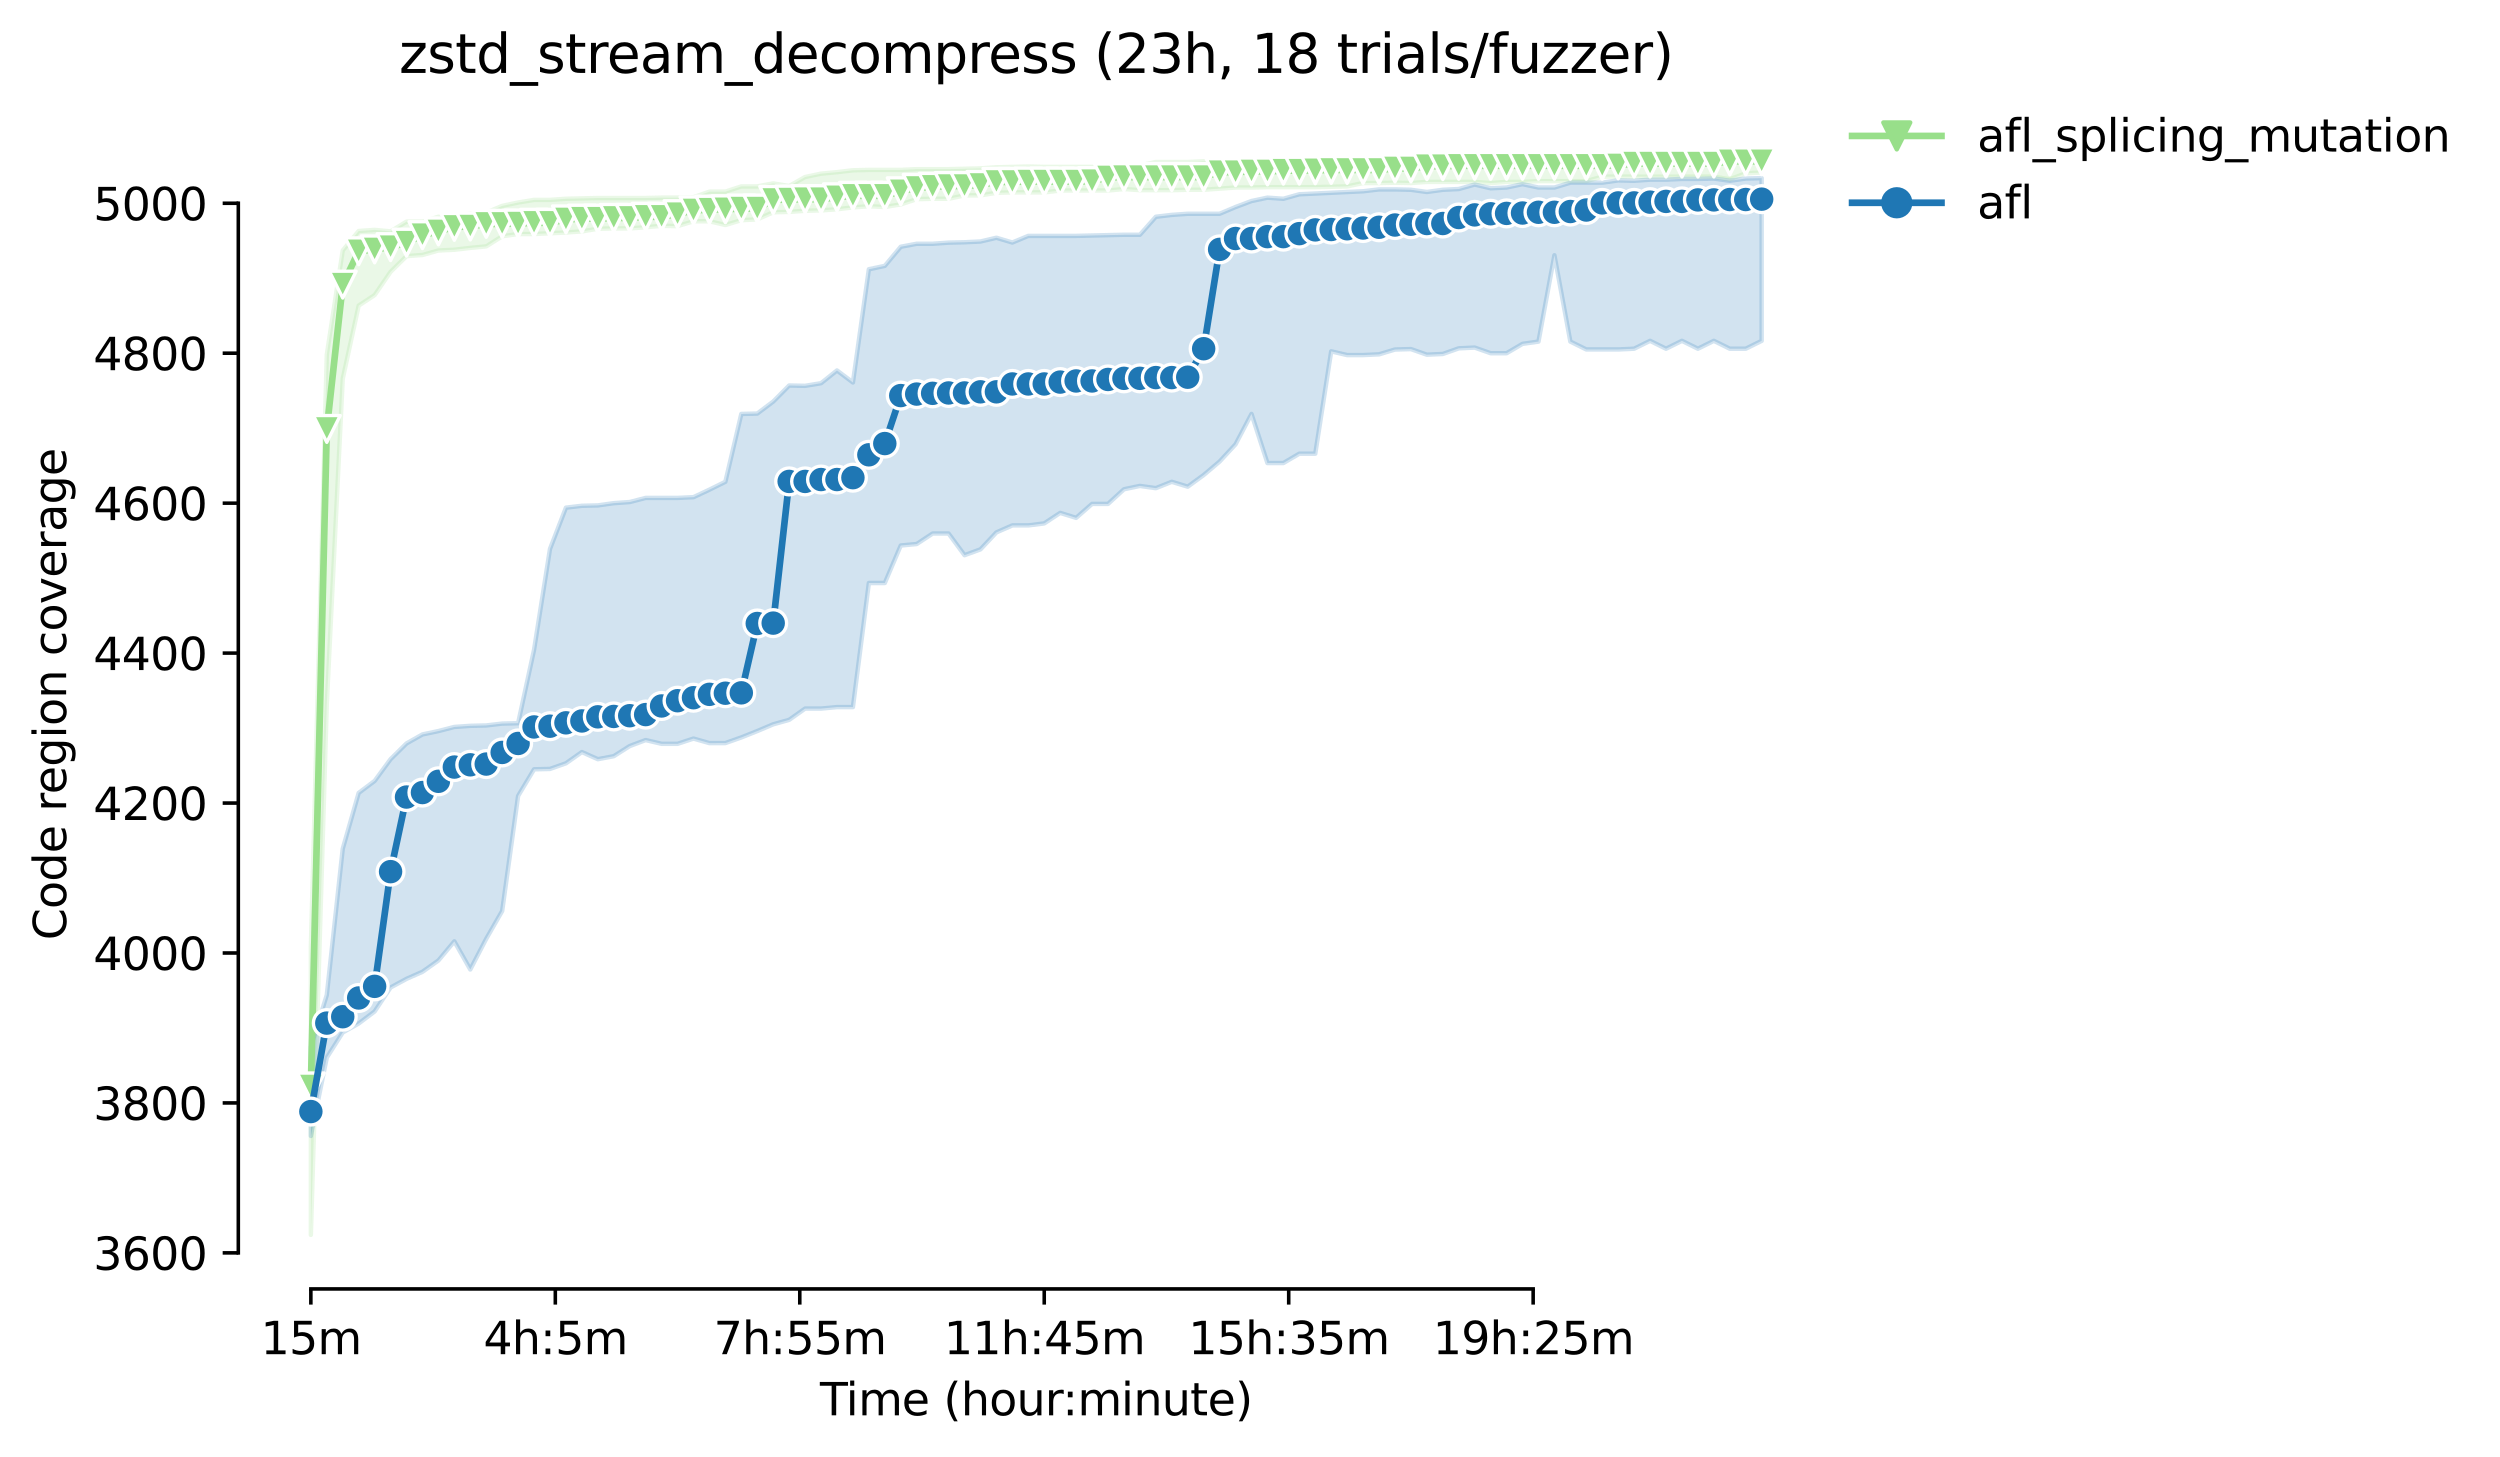 <?xml version="1.0" encoding="utf-8" standalone="no"?>
<!DOCTYPE svg PUBLIC "-//W3C//DTD SVG 1.1//EN"
  "http://www.w3.org/Graphics/SVG/1.1/DTD/svg11.dtd">
<svg height="325.986pt" version="1.1" viewBox="0 0 559.433 325.986" width="559.433pt" xmlns="http://www.w3.org/2000/svg" xmlns:xlink="http://www.w3.org/1999/xlink">
 <defs>
  <style type="text/css">*{stroke-linecap:butt;stroke-linejoin:round;}</style>
 </defs>
 <g id="figure_1">
  <g id="patch_1">
   <path d="M 0 325.986 
L 559.433 325.986 
L 559.433 0 
L 0 0 
z
" style="fill:#ffffff;"/>
  </g>
  <g id="axes_1">
   <g id="patch_2">
    <path d="M 53.328 288.43 
L 410.448 288.43 
L 410.448 22.318 
L 53.328 22.318 
z
" style="fill:#ffffff;"/>
   </g>
   <g id="PolyCollection_1">
    <defs>
     <path d="M 69.561 -114.045 
L 69.561 -49.652 
L 73.128 -168.431 
L 76.696 -241.242 
L 80.264 -257.599 
L 83.831 -259.948 
L 87.399 -265.149 
L 90.967 -268.672 
L 94.534 -268.924 
L 98.102 -269.93 
L 101.67 -270.098 
L 105.237 -270.513 
L 108.805 -270.853 
L 112.372 -273.118 
L 115.94 -273.621 
L 119.508 -273.621 
L 123.075 -273.789 
L 126.643 -273.957 
L 130.211 -274.208 
L 133.778 -274.796 
L 137.346 -274.873 
L 140.913 -274.879 
L 144.481 -275.131 
L 148.049 -275.458 
L 151.616 -275.383 
L 155.184 -276.473 
L 158.752 -276.473 
L 162.319 -275.634 
L 165.887 -276.725 
L 169.455 -276.886 
L 173.022 -278.486 
L 176.59 -278.57 
L 180.157 -278.822 
L 183.725 -278.906 
L 187.293 -279.157 
L 190.86 -279.577 
L 194.428 -279.829 
L 197.996 -279.661 
L 201.563 -280.248 
L 205.131 -281.422 
L 208.699 -281.506 
L 212.266 -281.506 
L 215.834 -282.261 
L 219.401 -282.261 
L 222.969 -282.848 
L 226.537 -282.932 
L 230.104 -282.932 
L 233.672 -282.932 
L 237.24 -283.352 
L 240.807 -283.352 
L 244.375 -283.352 
L 247.942 -283.352 
L 251.51 -283.687 
L 255.078 -283.436 
L 258.645 -283.436 
L 262.213 -283.436 
L 265.781 -283.519 
L 269.348 -283.519 
L 272.916 -283.771 
L 276.484 -284.023 
L 280.051 -284.023 
L 283.619 -284.107 
L 287.186 -284.107 
L 290.754 -284.107 
L 294.322 -284.107 
L 297.889 -284.191 
L 301.457 -284.274 
L 305.025 -285.029 
L 308.592 -285.029 
L 312.16 -285.113 
L 315.727 -285.029 
L 319.295 -285.281 
L 322.863 -285.281 
L 326.43 -285.281 
L 329.998 -285.281 
L 333.566 -285.021 
L 337.133 -285.281 
L 340.701 -285.281 
L 344.269 -285.449 
L 347.836 -285.449 
L 351.404 -285.449 
L 354.971 -285.449 
L 358.539 -286.455 
L 362.107 -286.455 
L 365.674 -286.455 
L 369.242 -286.447 
L 372.81 -286.447 
L 376.377 -286.455 
L 379.945 -286.455 
L 383.513 -286.455 
L 387.08 -285.868 
L 390.648 -287.21 
L 394.215 -287.378 
L 394.215 -291.572 
L 394.215 -291.572 
L 390.648 -291.572 
L 387.08 -291.572 
L 383.513 -291.488 
L 379.945 -291.488 
L 376.377 -291.488 
L 372.81 -291.155 
L 369.242 -290.987 
L 365.674 -290.985 
L 362.107 -290.738 
L 358.539 -290.146 
L 354.971 -290.148 
L 351.404 -290.23 
L 347.836 -290.23 
L 344.269 -290.146 
L 340.701 -290.146 
L 337.133 -290.062 
L 333.566 -290.062 
L 329.998 -290.062 
L 326.43 -290.062 
L 322.863 -290.062 
L 319.295 -289.978 
L 315.727 -289.978 
L 312.16 -289.978 
L 308.592 -289.978 
L 305.025 -289.895 
L 301.457 -289.895 
L 297.889 -289.895 
L 294.322 -289.895 
L 290.754 -289.895 
L 287.186 -289.895 
L 283.619 -289.895 
L 280.051 -289.895 
L 276.484 -289.895 
L 272.916 -289.895 
L 269.348 -289.895 
L 265.781 -289.727 
L 262.213 -289.727 
L 258.645 -289.727 
L 255.078 -288.972 
L 251.51 -289.14 
L 247.942 -288.636 
L 244.375 -288.636 
L 240.807 -288.636 
L 237.24 -288.636 
L 233.672 -288.636 
L 230.104 -288.72 
L 226.537 -288.636 
L 222.969 -288.552 
L 219.401 -288.301 
L 215.834 -288.217 
L 212.266 -288.133 
L 208.699 -288.133 
L 205.131 -288.133 
L 201.563 -287.965 
L 197.996 -287.965 
L 194.428 -287.965 
L 190.86 -287.881 
L 187.293 -287.462 
L 183.725 -287.126 
L 180.157 -286.371 
L 176.59 -284.358 
L 173.022 -284.945 
L 169.455 -284.274 
L 165.887 -284.274 
L 162.319 -283.1 
L 158.752 -283.1 
L 155.184 -281.842 
L 151.616 -281.758 
L 148.049 -281.758 
L 144.481 -281.674 
L 140.913 -281.674 
L 137.346 -281.674 
L 133.778 -281.674 
L 130.211 -281.59 
L 126.643 -281.506 
L 123.075 -281.255 
L 119.508 -281.255 
L 115.94 -280.667 
L 112.372 -279.912 
L 108.805 -278.403 
L 105.237 -278.151 
L 101.67 -277.648 
L 98.102 -277.48 
L 94.534 -276.389 
L 90.967 -276.389 
L 87.399 -274.208 
L 83.831 -274.544 
L 80.264 -274.292 
L 76.696 -269.93 
L 73.128 -246.611 
L 69.561 -114.045 
z
" id="m49fd6fca32" style="stroke:#98df8a;stroke-opacity:0.2;"/>
    </defs>
    <g clip-path="url(#pecc347189b)">
     <use style="fill:#98df8a;fill-opacity:0.2;stroke:#98df8a;stroke-opacity:0.2;" x="0" xlink:href="#m49fd6fca32" y="325.986"/>
    </g>
   </g>
   <g id="PolyCollection_2">
    <defs>
     <path d="M 69.561 -91.762 
L 69.561 -71.797 
L 73.128 -89.329 
L 76.696 -94.949 
L 80.264 -96.963 
L 83.831 -99.647 
L 87.399 -105.015 
L 90.967 -106.945 
L 94.534 -108.522 
L 98.102 -111.055 
L 101.67 -115.333 
L 105.237 -109.042 
L 108.805 -115.914 
L 112.372 -122.128 
L 115.94 -147.88 
L 119.508 -153.836 
L 123.075 -153.919 
L 126.643 -155.178 
L 130.211 -157.694 
L 133.778 -156.1 
L 137.346 -156.771 
L 140.913 -159.036 
L 144.481 -160.378 
L 148.049 -159.54 
L 151.616 -159.538 
L 155.184 -160.714 
L 158.752 -159.695 
L 162.319 -159.707 
L 165.887 -160.966 
L 169.455 -162.392 
L 173.022 -163.902 
L 176.59 -164.902 
L 180.157 -167.425 
L 183.725 -167.425 
L 187.293 -167.76 
L 190.86 -167.76 
L 194.428 -195.526 
L 197.996 -195.526 
L 201.563 -203.914 
L 205.131 -204.25 
L 208.699 -206.598 
L 212.266 -206.598 
L 215.834 -201.752 
L 219.401 -203.05 
L 222.969 -206.85 
L 226.537 -208.416 
L 230.104 -208.416 
L 233.672 -208.863 
L 237.24 -211.212 
L 240.807 -210.105 
L 244.375 -213.225 
L 247.942 -213.225 
L 251.51 -216.497 
L 255.078 -217.251 
L 258.645 -216.748 
L 262.213 -218.174 
L 265.781 -217.084 
L 269.348 -219.684 
L 272.916 -222.704 
L 276.484 -226.563 
L 280.051 -233.357 
L 283.619 -222.368 
L 287.186 -222.368 
L 290.754 -224.465 
L 294.322 -224.465 
L 297.889 -247.366 
L 301.457 -246.527 
L 305.025 -246.527 
L 308.592 -246.695 
L 312.16 -247.772 
L 315.727 -247.869 
L 319.295 -246.611 
L 322.863 -246.778 
L 326.43 -248.037 
L 329.998 -248.204 
L 333.566 -246.946 
L 337.133 -246.946 
L 340.701 -249.041 
L 344.269 -249.547 
L 347.836 -268.867 
L 351.404 -249.547 
L 354.971 -247.785 
L 358.539 -247.785 
L 362.107 -247.785 
L 365.674 -247.953 
L 369.242 -249.714 
L 372.81 -247.953 
L 376.377 -249.714 
L 379.945 -247.953 
L 383.513 -249.714 
L 387.08 -247.953 
L 390.648 -247.953 
L 394.215 -249.714 
L 394.215 -286.12 
L 394.215 -286.12 
L 390.648 -286.036 
L 387.08 -285.533 
L 383.513 -286.036 
L 379.945 -285.952 
L 376.377 -285.952 
L 372.81 -285.784 
L 369.242 -285.784 
L 365.674 -285.533 
L 362.107 -285.621 
L 358.539 -285.113 
L 354.971 -285.113 
L 351.404 -285.113 
L 347.836 -284.023 
L 344.269 -284.023 
L 340.701 -284.778 
L 337.133 -284.023 
L 333.566 -283.855 
L 329.998 -284.694 
L 326.43 -283.687 
L 322.863 -283.519 
L 319.295 -283.029 
L 315.727 -283.519 
L 312.16 -283.603 
L 308.592 -283.603 
L 305.025 -283.184 
L 301.457 -283.016 
L 297.889 -282.848 
L 294.322 -282.681 
L 290.754 -282.513 
L 287.186 -281.506 
L 283.619 -281.758 
L 280.051 -281.003 
L 276.484 -279.661 
L 272.916 -278.151 
L 269.348 -278.151 
L 265.781 -278.151 
L 262.213 -277.899 
L 258.645 -277.48 
L 255.078 -273.453 
L 251.51 -273.453 
L 247.942 -273.37 
L 244.375 -273.286 
L 240.807 -273.202 
L 237.24 -273.202 
L 233.672 -273.202 
L 230.104 -273.202 
L 226.537 -271.719 
L 222.969 -272.782 
L 219.401 -271.944 
L 215.834 -271.776 
L 212.266 -271.692 
L 208.699 -271.44 
L 205.131 -271.44 
L 201.563 -270.769 
L 197.996 -266.491 
L 194.428 -265.736 
L 190.86 -240.403 
L 187.293 -243.088 
L 183.725 -240.236 
L 180.157 -239.648 
L 176.59 -239.72 
L 173.022 -236.125 
L 169.455 -233.441 
L 165.887 -233.357 
L 162.319 -218.174 
L 158.752 -216.413 
L 155.184 -214.735 
L 151.616 -214.567 
L 148.049 -214.567 
L 144.481 -214.567 
L 140.913 -213.644 
L 137.346 -213.393 
L 133.778 -212.89 
L 130.211 -212.806 
L 126.643 -212.386 
L 123.075 -203.159 
L 119.508 -180.594 
L 115.94 -164.153 
L 112.372 -164.069 
L 108.805 -163.65 
L 105.237 -163.566 
L 101.67 -163.314 
L 98.102 -162.392 
L 94.534 -161.637 
L 90.967 -159.624 
L 87.399 -156.1 
L 83.831 -151.235 
L 80.264 -148.551 
L 76.696 -136.052 
L 73.128 -103.338 
L 69.561 -91.762 
z
" id="mbd14ce5bd3" style="stroke:#1f77b4;stroke-opacity:0.2;"/>
    </defs>
    <g clip-path="url(#pecc347189b)">
     <use style="fill:#1f77b4;fill-opacity:0.2;stroke:#1f77b4;stroke-opacity:0.2;" x="0" xlink:href="#mbd14ce5bd3" y="325.986"/>
    </g>
   </g>
   <g id="matplotlib.axis_1">
    <g id="xtick_1">
     <g id="line2d_1">
      <defs>
       <path d="M 0 0 
L 0 3.5 
" id="m21016d1b55" style="stroke:#000000;stroke-width:0.8;"/>
      </defs>
      <g>
       <use style="stroke:#000000;stroke-width:0.8;" x="69.561" xlink:href="#m21016d1b55" y="288.43"/>
      </g>
     </g>
     <g id="text_1">
      <!-- 15m -->
      <g transform="translate(58.328 303.029)scale(0.1 -0.1)">
       <defs>
        <path d="M 794 531 
L 1825 531 
L 1825 4091 
L 703 3866 
L 703 4441 
L 1819 4666 
L 2450 4666 
L 2450 531 
L 3481 531 
L 3481 0 
L 794 0 
L 794 531 
z
" id="DejaVuSans-31" transform="scale(0.016)"/>
        <path d="M 691 4666 
L 3169 4666 
L 3169 4134 
L 1269 4134 
L 1269 2991 
Q 1406 3038 1543 3061 
Q 1681 3084 1819 3084 
Q 2600 3084 3056 2656 
Q 3513 2228 3513 1497 
Q 3513 744 3044 326 
Q 2575 -91 1722 -91 
Q 1428 -91 1123 -41 
Q 819 9 494 109 
L 494 744 
Q 775 591 1075 516 
Q 1375 441 1709 441 
Q 2250 441 2565 725 
Q 2881 1009 2881 1497 
Q 2881 1984 2565 2268 
Q 2250 2553 1709 2553 
Q 1456 2553 1204 2497 
Q 953 2441 691 2322 
L 691 4666 
z
" id="DejaVuSans-35" transform="scale(0.016)"/>
        <path d="M 3328 2828 
Q 3544 3216 3844 3400 
Q 4144 3584 4550 3584 
Q 5097 3584 5394 3201 
Q 5691 2819 5691 2113 
L 5691 0 
L 5113 0 
L 5113 2094 
Q 5113 2597 4934 2840 
Q 4756 3084 4391 3084 
Q 3944 3084 3684 2787 
Q 3425 2491 3425 1978 
L 3425 0 
L 2847 0 
L 2847 2094 
Q 2847 2600 2669 2842 
Q 2491 3084 2119 3084 
Q 1678 3084 1418 2786 
Q 1159 2488 1159 1978 
L 1159 0 
L 581 0 
L 581 3500 
L 1159 3500 
L 1159 2956 
Q 1356 3278 1631 3431 
Q 1906 3584 2284 3584 
Q 2666 3584 2933 3390 
Q 3200 3197 3328 2828 
z
" id="DejaVuSans-6d" transform="scale(0.016)"/>
       </defs>
       <use xlink:href="#DejaVuSans-31"/>
       <use x="63.623" xlink:href="#DejaVuSans-35"/>
       <use x="127.246" xlink:href="#DejaVuSans-6d"/>
      </g>
     </g>
    </g>
    <g id="xtick_2">
     <g id="line2d_2">
      <g>
       <use style="stroke:#000000;stroke-width:0.8;" x="124.265" xlink:href="#m21016d1b55" y="288.43"/>
      </g>
     </g>
     <g id="text_2">
      <!-- 4h:5m -->
      <g transform="translate(108.179 303.029)scale(0.1 -0.1)">
       <defs>
        <path d="M 2419 4116 
L 825 1625 
L 2419 1625 
L 2419 4116 
z
M 2253 4666 
L 3047 4666 
L 3047 1625 
L 3713 1625 
L 3713 1100 
L 3047 1100 
L 3047 0 
L 2419 0 
L 2419 1100 
L 313 1100 
L 313 1709 
L 2253 4666 
z
" id="DejaVuSans-34" transform="scale(0.016)"/>
        <path d="M 3513 2113 
L 3513 0 
L 2938 0 
L 2938 2094 
Q 2938 2591 2744 2837 
Q 2550 3084 2163 3084 
Q 1697 3084 1428 2787 
Q 1159 2491 1159 1978 
L 1159 0 
L 581 0 
L 581 4863 
L 1159 4863 
L 1159 2956 
Q 1366 3272 1645 3428 
Q 1925 3584 2291 3584 
Q 2894 3584 3203 3211 
Q 3513 2838 3513 2113 
z
" id="DejaVuSans-68" transform="scale(0.016)"/>
        <path d="M 750 794 
L 1409 794 
L 1409 0 
L 750 0 
L 750 794 
z
M 750 3309 
L 1409 3309 
L 1409 2516 
L 750 2516 
L 750 3309 
z
" id="DejaVuSans-3a" transform="scale(0.016)"/>
       </defs>
       <use xlink:href="#DejaVuSans-34"/>
       <use x="63.623" xlink:href="#DejaVuSans-68"/>
       <use x="127.002" xlink:href="#DejaVuSans-3a"/>
       <use x="160.693" xlink:href="#DejaVuSans-35"/>
       <use x="224.316" xlink:href="#DejaVuSans-6d"/>
      </g>
     </g>
    </g>
    <g id="xtick_3">
     <g id="line2d_3">
      <g>
       <use style="stroke:#000000;stroke-width:0.8;" x="178.968" xlink:href="#m21016d1b55" y="288.43"/>
      </g>
     </g>
     <g id="text_3">
      <!-- 7h:55m -->
      <g transform="translate(159.701 303.029)scale(0.1 -0.1)">
       <defs>
        <path d="M 525 4666 
L 3525 4666 
L 3525 4397 
L 1831 0 
L 1172 0 
L 2766 4134 
L 525 4134 
L 525 4666 
z
" id="DejaVuSans-37" transform="scale(0.016)"/>
       </defs>
       <use xlink:href="#DejaVuSans-37"/>
       <use x="63.623" xlink:href="#DejaVuSans-68"/>
       <use x="127.002" xlink:href="#DejaVuSans-3a"/>
       <use x="160.693" xlink:href="#DejaVuSans-35"/>
       <use x="224.316" xlink:href="#DejaVuSans-35"/>
       <use x="287.939" xlink:href="#DejaVuSans-6d"/>
      </g>
     </g>
    </g>
    <g id="xtick_4">
     <g id="line2d_4">
      <g>
       <use style="stroke:#000000;stroke-width:0.8;" x="233.672" xlink:href="#m21016d1b55" y="288.43"/>
      </g>
     </g>
     <g id="text_4">
      <!-- 11h:45m -->
      <g transform="translate(211.224 303.029)scale(0.1 -0.1)">
       <use xlink:href="#DejaVuSans-31"/>
       <use x="63.623" xlink:href="#DejaVuSans-31"/>
       <use x="127.246" xlink:href="#DejaVuSans-68"/>
       <use x="190.625" xlink:href="#DejaVuSans-3a"/>
       <use x="224.316" xlink:href="#DejaVuSans-34"/>
       <use x="287.939" xlink:href="#DejaVuSans-35"/>
       <use x="351.562" xlink:href="#DejaVuSans-6d"/>
      </g>
     </g>
    </g>
    <g id="xtick_5">
     <g id="line2d_5">
      <g>
       <use style="stroke:#000000;stroke-width:0.8;" x="288.376" xlink:href="#m21016d1b55" y="288.43"/>
      </g>
     </g>
     <g id="text_5">
      <!-- 15h:35m -->
      <g transform="translate(265.927 303.029)scale(0.1 -0.1)">
       <defs>
        <path d="M 2597 2516 
Q 3050 2419 3304 2112 
Q 3559 1806 3559 1356 
Q 3559 666 3084 287 
Q 2609 -91 1734 -91 
Q 1441 -91 1130 -33 
Q 819 25 488 141 
L 488 750 
Q 750 597 1062 519 
Q 1375 441 1716 441 
Q 2309 441 2620 675 
Q 2931 909 2931 1356 
Q 2931 1769 2642 2001 
Q 2353 2234 1838 2234 
L 1294 2234 
L 1294 2753 
L 1863 2753 
Q 2328 2753 2575 2939 
Q 2822 3125 2822 3475 
Q 2822 3834 2567 4026 
Q 2313 4219 1838 4219 
Q 1578 4219 1281 4162 
Q 984 4106 628 3988 
L 628 4550 
Q 988 4650 1302 4700 
Q 1616 4750 1894 4750 
Q 2613 4750 3031 4423 
Q 3450 4097 3450 3541 
Q 3450 3153 3228 2886 
Q 3006 2619 2597 2516 
z
" id="DejaVuSans-33" transform="scale(0.016)"/>
       </defs>
       <use xlink:href="#DejaVuSans-31"/>
       <use x="63.623" xlink:href="#DejaVuSans-35"/>
       <use x="127.246" xlink:href="#DejaVuSans-68"/>
       <use x="190.625" xlink:href="#DejaVuSans-3a"/>
       <use x="224.316" xlink:href="#DejaVuSans-33"/>
       <use x="287.939" xlink:href="#DejaVuSans-35"/>
       <use x="351.562" xlink:href="#DejaVuSans-6d"/>
      </g>
     </g>
    </g>
    <g id="xtick_6">
     <g id="line2d_6">
      <g>
       <use style="stroke:#000000;stroke-width:0.8;" x="343.079" xlink:href="#m21016d1b55" y="288.43"/>
      </g>
     </g>
     <g id="text_6">
      <!-- 19h:25m -->
      <g transform="translate(320.631 303.029)scale(0.1 -0.1)">
       <defs>
        <path d="M 703 97 
L 703 672 
Q 941 559 1184 500 
Q 1428 441 1663 441 
Q 2288 441 2617 861 
Q 2947 1281 2994 2138 
Q 2813 1869 2534 1725 
Q 2256 1581 1919 1581 
Q 1219 1581 811 2004 
Q 403 2428 403 3163 
Q 403 3881 828 4315 
Q 1253 4750 1959 4750 
Q 2769 4750 3195 4129 
Q 3622 3509 3622 2328 
Q 3622 1225 3098 567 
Q 2575 -91 1691 -91 
Q 1453 -91 1209 -44 
Q 966 3 703 97 
z
M 1959 2075 
Q 2384 2075 2632 2365 
Q 2881 2656 2881 3163 
Q 2881 3666 2632 3958 
Q 2384 4250 1959 4250 
Q 1534 4250 1286 3958 
Q 1038 3666 1038 3163 
Q 1038 2656 1286 2365 
Q 1534 2075 1959 2075 
z
" id="DejaVuSans-39" transform="scale(0.016)"/>
        <path d="M 1228 531 
L 3431 531 
L 3431 0 
L 469 0 
L 469 531 
Q 828 903 1448 1529 
Q 2069 2156 2228 2338 
Q 2531 2678 2651 2914 
Q 2772 3150 2772 3378 
Q 2772 3750 2511 3984 
Q 2250 4219 1831 4219 
Q 1534 4219 1204 4116 
Q 875 4013 500 3803 
L 500 4441 
Q 881 4594 1212 4672 
Q 1544 4750 1819 4750 
Q 2544 4750 2975 4387 
Q 3406 4025 3406 3419 
Q 3406 3131 3298 2873 
Q 3191 2616 2906 2266 
Q 2828 2175 2409 1742 
Q 1991 1309 1228 531 
z
" id="DejaVuSans-32" transform="scale(0.016)"/>
       </defs>
       <use xlink:href="#DejaVuSans-31"/>
       <use x="63.623" xlink:href="#DejaVuSans-39"/>
       <use x="127.246" xlink:href="#DejaVuSans-68"/>
       <use x="190.625" xlink:href="#DejaVuSans-3a"/>
       <use x="224.316" xlink:href="#DejaVuSans-32"/>
       <use x="287.939" xlink:href="#DejaVuSans-35"/>
       <use x="351.562" xlink:href="#DejaVuSans-6d"/>
      </g>
     </g>
    </g>
    <g id="text_7">
     <!-- Time (hour:minute) -->
     <g transform="translate(183.481 316.707)scale(0.1 -0.1)">
      <defs>
       <path d="M -19 4666 
L 3928 4666 
L 3928 4134 
L 2272 4134 
L 2272 0 
L 1638 0 
L 1638 4134 
L -19 4134 
L -19 4666 
z
" id="DejaVuSans-54" transform="scale(0.016)"/>
       <path d="M 603 3500 
L 1178 3500 
L 1178 0 
L 603 0 
L 603 3500 
z
M 603 4863 
L 1178 4863 
L 1178 4134 
L 603 4134 
L 603 4863 
z
" id="DejaVuSans-69" transform="scale(0.016)"/>
       <path d="M 3597 1894 
L 3597 1613 
L 953 1613 
Q 991 1019 1311 708 
Q 1631 397 2203 397 
Q 2534 397 2845 478 
Q 3156 559 3463 722 
L 3463 178 
Q 3153 47 2828 -22 
Q 2503 -91 2169 -91 
Q 1331 -91 842 396 
Q 353 884 353 1716 
Q 353 2575 817 3079 
Q 1281 3584 2069 3584 
Q 2775 3584 3186 3129 
Q 3597 2675 3597 1894 
z
M 3022 2063 
Q 3016 2534 2758 2815 
Q 2500 3097 2075 3097 
Q 1594 3097 1305 2825 
Q 1016 2553 972 2059 
L 3022 2063 
z
" id="DejaVuSans-65" transform="scale(0.016)"/>
       <path id="DejaVuSans-20" transform="scale(0.016)"/>
       <path d="M 1984 4856 
Q 1566 4138 1362 3434 
Q 1159 2731 1159 2009 
Q 1159 1288 1364 580 
Q 1569 -128 1984 -844 
L 1484 -844 
Q 1016 -109 783 600 
Q 550 1309 550 2009 
Q 550 2706 781 3412 
Q 1013 4119 1484 4856 
L 1984 4856 
z
" id="DejaVuSans-28" transform="scale(0.016)"/>
       <path d="M 1959 3097 
Q 1497 3097 1228 2736 
Q 959 2375 959 1747 
Q 959 1119 1226 758 
Q 1494 397 1959 397 
Q 2419 397 2687 759 
Q 2956 1122 2956 1747 
Q 2956 2369 2687 2733 
Q 2419 3097 1959 3097 
z
M 1959 3584 
Q 2709 3584 3137 3096 
Q 3566 2609 3566 1747 
Q 3566 888 3137 398 
Q 2709 -91 1959 -91 
Q 1206 -91 779 398 
Q 353 888 353 1747 
Q 353 2609 779 3096 
Q 1206 3584 1959 3584 
z
" id="DejaVuSans-6f" transform="scale(0.016)"/>
       <path d="M 544 1381 
L 544 3500 
L 1119 3500 
L 1119 1403 
Q 1119 906 1312 657 
Q 1506 409 1894 409 
Q 2359 409 2629 706 
Q 2900 1003 2900 1516 
L 2900 3500 
L 3475 3500 
L 3475 0 
L 2900 0 
L 2900 538 
Q 2691 219 2414 64 
Q 2138 -91 1772 -91 
Q 1169 -91 856 284 
Q 544 659 544 1381 
z
M 1991 3584 
L 1991 3584 
z
" id="DejaVuSans-75" transform="scale(0.016)"/>
       <path d="M 2631 2963 
Q 2534 3019 2420 3045 
Q 2306 3072 2169 3072 
Q 1681 3072 1420 2755 
Q 1159 2438 1159 1844 
L 1159 0 
L 581 0 
L 581 3500 
L 1159 3500 
L 1159 2956 
Q 1341 3275 1631 3429 
Q 1922 3584 2338 3584 
Q 2397 3584 2469 3576 
Q 2541 3569 2628 3553 
L 2631 2963 
z
" id="DejaVuSans-72" transform="scale(0.016)"/>
       <path d="M 3513 2113 
L 3513 0 
L 2938 0 
L 2938 2094 
Q 2938 2591 2744 2837 
Q 2550 3084 2163 3084 
Q 1697 3084 1428 2787 
Q 1159 2491 1159 1978 
L 1159 0 
L 581 0 
L 581 3500 
L 1159 3500 
L 1159 2956 
Q 1366 3272 1645 3428 
Q 1925 3584 2291 3584 
Q 2894 3584 3203 3211 
Q 3513 2838 3513 2113 
z
" id="DejaVuSans-6e" transform="scale(0.016)"/>
       <path d="M 1172 4494 
L 1172 3500 
L 2356 3500 
L 2356 3053 
L 1172 3053 
L 1172 1153 
Q 1172 725 1289 603 
Q 1406 481 1766 481 
L 2356 481 
L 2356 0 
L 1766 0 
Q 1100 0 847 248 
Q 594 497 594 1153 
L 594 3053 
L 172 3053 
L 172 3500 
L 594 3500 
L 594 4494 
L 1172 4494 
z
" id="DejaVuSans-74" transform="scale(0.016)"/>
       <path d="M 513 4856 
L 1013 4856 
Q 1481 4119 1714 3412 
Q 1947 2706 1947 2009 
Q 1947 1309 1714 600 
Q 1481 -109 1013 -844 
L 513 -844 
Q 928 -128 1133 580 
Q 1338 1288 1338 2009 
Q 1338 2731 1133 3434 
Q 928 4138 513 4856 
z
" id="DejaVuSans-29" transform="scale(0.016)"/>
      </defs>
      <use xlink:href="#DejaVuSans-54"/>
      <use x="57.959" xlink:href="#DejaVuSans-69"/>
      <use x="85.742" xlink:href="#DejaVuSans-6d"/>
      <use x="183.154" xlink:href="#DejaVuSans-65"/>
      <use x="244.678" xlink:href="#DejaVuSans-20"/>
      <use x="276.465" xlink:href="#DejaVuSans-28"/>
      <use x="315.479" xlink:href="#DejaVuSans-68"/>
      <use x="378.857" xlink:href="#DejaVuSans-6f"/>
      <use x="440.039" xlink:href="#DejaVuSans-75"/>
      <use x="503.418" xlink:href="#DejaVuSans-72"/>
      <use x="542.781" xlink:href="#DejaVuSans-3a"/>
      <use x="576.473" xlink:href="#DejaVuSans-6d"/>
      <use x="673.885" xlink:href="#DejaVuSans-69"/>
      <use x="701.668" xlink:href="#DejaVuSans-6e"/>
      <use x="765.047" xlink:href="#DejaVuSans-75"/>
      <use x="828.426" xlink:href="#DejaVuSans-74"/>
      <use x="867.635" xlink:href="#DejaVuSans-65"/>
      <use x="929.158" xlink:href="#DejaVuSans-29"/>
     </g>
    </g>
   </g>
   <g id="matplotlib.axis_2">
    <g id="ytick_1">
     <g id="line2d_7">
      <defs>
       <path d="M 0 0 
L -3.5 0 
" id="m431f43dc40" style="stroke:#000000;stroke-width:0.8;"/>
      </defs>
      <g>
       <use style="stroke:#000000;stroke-width:0.8;" x="53.328" xlink:href="#m431f43dc40" y="280.361"/>
      </g>
     </g>
     <g id="text_8">
      <!-- 3600 -->
      <g transform="translate(20.878 284.16)scale(0.1 -0.1)">
       <defs>
        <path d="M 2113 2584 
Q 1688 2584 1439 2293 
Q 1191 2003 1191 1497 
Q 1191 994 1439 701 
Q 1688 409 2113 409 
Q 2538 409 2786 701 
Q 3034 994 3034 1497 
Q 3034 2003 2786 2293 
Q 2538 2584 2113 2584 
z
M 3366 4563 
L 3366 3988 
Q 3128 4100 2886 4159 
Q 2644 4219 2406 4219 
Q 1781 4219 1451 3797 
Q 1122 3375 1075 2522 
Q 1259 2794 1537 2939 
Q 1816 3084 2150 3084 
Q 2853 3084 3261 2657 
Q 3669 2231 3669 1497 
Q 3669 778 3244 343 
Q 2819 -91 2113 -91 
Q 1303 -91 875 529 
Q 447 1150 447 2328 
Q 447 3434 972 4092 
Q 1497 4750 2381 4750 
Q 2619 4750 2861 4703 
Q 3103 4656 3366 4563 
z
" id="DejaVuSans-36" transform="scale(0.016)"/>
        <path d="M 2034 4250 
Q 1547 4250 1301 3770 
Q 1056 3291 1056 2328 
Q 1056 1369 1301 889 
Q 1547 409 2034 409 
Q 2525 409 2770 889 
Q 3016 1369 3016 2328 
Q 3016 3291 2770 3770 
Q 2525 4250 2034 4250 
z
M 2034 4750 
Q 2819 4750 3233 4129 
Q 3647 3509 3647 2328 
Q 3647 1150 3233 529 
Q 2819 -91 2034 -91 
Q 1250 -91 836 529 
Q 422 1150 422 2328 
Q 422 3509 836 4129 
Q 1250 4750 2034 4750 
z
" id="DejaVuSans-30" transform="scale(0.016)"/>
       </defs>
       <use xlink:href="#DejaVuSans-33"/>
       <use x="63.623" xlink:href="#DejaVuSans-36"/>
       <use x="127.246" xlink:href="#DejaVuSans-30"/>
       <use x="190.869" xlink:href="#DejaVuSans-30"/>
      </g>
     </g>
    </g>
    <g id="ytick_2">
     <g id="line2d_8">
      <g>
       <use style="stroke:#000000;stroke-width:0.8;" x="53.328" xlink:href="#m431f43dc40" y="246.807"/>
      </g>
     </g>
     <g id="text_9">
      <!-- 3800 -->
      <g transform="translate(20.878 250.606)scale(0.1 -0.1)">
       <defs>
        <path d="M 2034 2216 
Q 1584 2216 1326 1975 
Q 1069 1734 1069 1313 
Q 1069 891 1326 650 
Q 1584 409 2034 409 
Q 2484 409 2743 651 
Q 3003 894 3003 1313 
Q 3003 1734 2745 1975 
Q 2488 2216 2034 2216 
z
M 1403 2484 
Q 997 2584 770 2862 
Q 544 3141 544 3541 
Q 544 4100 942 4425 
Q 1341 4750 2034 4750 
Q 2731 4750 3128 4425 
Q 3525 4100 3525 3541 
Q 3525 3141 3298 2862 
Q 3072 2584 2669 2484 
Q 3125 2378 3379 2068 
Q 3634 1759 3634 1313 
Q 3634 634 3220 271 
Q 2806 -91 2034 -91 
Q 1263 -91 848 271 
Q 434 634 434 1313 
Q 434 1759 690 2068 
Q 947 2378 1403 2484 
z
M 1172 3481 
Q 1172 3119 1398 2916 
Q 1625 2713 2034 2713 
Q 2441 2713 2670 2916 
Q 2900 3119 2900 3481 
Q 2900 3844 2670 4047 
Q 2441 4250 2034 4250 
Q 1625 4250 1398 4047 
Q 1172 3844 1172 3481 
z
" id="DejaVuSans-38" transform="scale(0.016)"/>
       </defs>
       <use xlink:href="#DejaVuSans-33"/>
       <use x="63.623" xlink:href="#DejaVuSans-38"/>
       <use x="127.246" xlink:href="#DejaVuSans-30"/>
       <use x="190.869" xlink:href="#DejaVuSans-30"/>
      </g>
     </g>
    </g>
    <g id="ytick_3">
     <g id="line2d_9">
      <g>
       <use style="stroke:#000000;stroke-width:0.8;" x="53.328" xlink:href="#m431f43dc40" y="213.254"/>
      </g>
     </g>
     <g id="text_10">
      <!-- 4000 -->
      <g transform="translate(20.878 217.053)scale(0.1 -0.1)">
       <use xlink:href="#DejaVuSans-34"/>
       <use x="63.623" xlink:href="#DejaVuSans-30"/>
       <use x="127.246" xlink:href="#DejaVuSans-30"/>
       <use x="190.869" xlink:href="#DejaVuSans-30"/>
      </g>
     </g>
    </g>
    <g id="ytick_4">
     <g id="line2d_10">
      <g>
       <use style="stroke:#000000;stroke-width:0.8;" x="53.328" xlink:href="#m431f43dc40" y="179.7"/>
      </g>
     </g>
     <g id="text_11">
      <!-- 4200 -->
      <g transform="translate(20.878 183.5)scale(0.1 -0.1)">
       <use xlink:href="#DejaVuSans-34"/>
       <use x="63.623" xlink:href="#DejaVuSans-32"/>
       <use x="127.246" xlink:href="#DejaVuSans-30"/>
       <use x="190.869" xlink:href="#DejaVuSans-30"/>
      </g>
     </g>
    </g>
    <g id="ytick_5">
     <g id="line2d_11">
      <g>
       <use style="stroke:#000000;stroke-width:0.8;" x="53.328" xlink:href="#m431f43dc40" y="146.147"/>
      </g>
     </g>
     <g id="text_12">
      <!-- 4400 -->
      <g transform="translate(20.878 149.946)scale(0.1 -0.1)">
       <use xlink:href="#DejaVuSans-34"/>
       <use x="63.623" xlink:href="#DejaVuSans-34"/>
       <use x="127.246" xlink:href="#DejaVuSans-30"/>
       <use x="190.869" xlink:href="#DejaVuSans-30"/>
      </g>
     </g>
    </g>
    <g id="ytick_6">
     <g id="line2d_12">
      <g>
       <use style="stroke:#000000;stroke-width:0.8;" x="53.328" xlink:href="#m431f43dc40" y="112.594"/>
      </g>
     </g>
     <g id="text_13">
      <!-- 4600 -->
      <g transform="translate(20.878 116.393)scale(0.1 -0.1)">
       <use xlink:href="#DejaVuSans-34"/>
       <use x="63.623" xlink:href="#DejaVuSans-36"/>
       <use x="127.246" xlink:href="#DejaVuSans-30"/>
       <use x="190.869" xlink:href="#DejaVuSans-30"/>
      </g>
     </g>
    </g>
    <g id="ytick_7">
     <g id="line2d_13">
      <g>
       <use style="stroke:#000000;stroke-width:0.8;" x="53.328" xlink:href="#m431f43dc40" y="79.04"/>
      </g>
     </g>
     <g id="text_14">
      <!-- 4800 -->
      <g transform="translate(20.878 82.839)scale(0.1 -0.1)">
       <use xlink:href="#DejaVuSans-34"/>
       <use x="63.623" xlink:href="#DejaVuSans-38"/>
       <use x="127.246" xlink:href="#DejaVuSans-30"/>
       <use x="190.869" xlink:href="#DejaVuSans-30"/>
      </g>
     </g>
    </g>
    <g id="ytick_8">
     <g id="line2d_14">
      <g>
       <use style="stroke:#000000;stroke-width:0.8;" x="53.328" xlink:href="#m431f43dc40" y="45.487"/>
      </g>
     </g>
     <g id="text_15">
      <!-- 5000 -->
      <g transform="translate(20.878 49.286)scale(0.1 -0.1)">
       <use xlink:href="#DejaVuSans-35"/>
       <use x="63.623" xlink:href="#DejaVuSans-30"/>
       <use x="127.246" xlink:href="#DejaVuSans-30"/>
       <use x="190.869" xlink:href="#DejaVuSans-30"/>
      </g>
     </g>
    </g>
    <g id="text_16">
     <!-- Code region coverage -->
     <g transform="translate(14.798 210.38)rotate(-90)scale(0.1 -0.1)">
      <defs>
       <path d="M 4122 4306 
L 4122 3641 
Q 3803 3938 3442 4084 
Q 3081 4231 2675 4231 
Q 1875 4231 1450 3742 
Q 1025 3253 1025 2328 
Q 1025 1406 1450 917 
Q 1875 428 2675 428 
Q 3081 428 3442 575 
Q 3803 722 4122 1019 
L 4122 359 
Q 3791 134 3420 21 
Q 3050 -91 2638 -91 
Q 1578 -91 968 557 
Q 359 1206 359 2328 
Q 359 3453 968 4101 
Q 1578 4750 2638 4750 
Q 3056 4750 3426 4639 
Q 3797 4528 4122 4306 
z
" id="DejaVuSans-43" transform="scale(0.016)"/>
       <path d="M 2906 2969 
L 2906 4863 
L 3481 4863 
L 3481 0 
L 2906 0 
L 2906 525 
Q 2725 213 2448 61 
Q 2172 -91 1784 -91 
Q 1150 -91 751 415 
Q 353 922 353 1747 
Q 353 2572 751 3078 
Q 1150 3584 1784 3584 
Q 2172 3584 2448 3432 
Q 2725 3281 2906 2969 
z
M 947 1747 
Q 947 1113 1208 752 
Q 1469 391 1925 391 
Q 2381 391 2643 752 
Q 2906 1113 2906 1747 
Q 2906 2381 2643 2742 
Q 2381 3103 1925 3103 
Q 1469 3103 1208 2742 
Q 947 2381 947 1747 
z
" id="DejaVuSans-64" transform="scale(0.016)"/>
       <path d="M 2906 1791 
Q 2906 2416 2648 2759 
Q 2391 3103 1925 3103 
Q 1463 3103 1205 2759 
Q 947 2416 947 1791 
Q 947 1169 1205 825 
Q 1463 481 1925 481 
Q 2391 481 2648 825 
Q 2906 1169 2906 1791 
z
M 3481 434 
Q 3481 -459 3084 -895 
Q 2688 -1331 1869 -1331 
Q 1566 -1331 1297 -1286 
Q 1028 -1241 775 -1147 
L 775 -588 
Q 1028 -725 1275 -790 
Q 1522 -856 1778 -856 
Q 2344 -856 2625 -561 
Q 2906 -266 2906 331 
L 2906 616 
Q 2728 306 2450 153 
Q 2172 0 1784 0 
Q 1141 0 747 490 
Q 353 981 353 1791 
Q 353 2603 747 3093 
Q 1141 3584 1784 3584 
Q 2172 3584 2450 3431 
Q 2728 3278 2906 2969 
L 2906 3500 
L 3481 3500 
L 3481 434 
z
" id="DejaVuSans-67" transform="scale(0.016)"/>
       <path d="M 3122 3366 
L 3122 2828 
Q 2878 2963 2633 3030 
Q 2388 3097 2138 3097 
Q 1578 3097 1268 2742 
Q 959 2388 959 1747 
Q 959 1106 1268 751 
Q 1578 397 2138 397 
Q 2388 397 2633 464 
Q 2878 531 3122 666 
L 3122 134 
Q 2881 22 2623 -34 
Q 2366 -91 2075 -91 
Q 1284 -91 818 406 
Q 353 903 353 1747 
Q 353 2603 823 3093 
Q 1294 3584 2113 3584 
Q 2378 3584 2631 3529 
Q 2884 3475 3122 3366 
z
" id="DejaVuSans-63" transform="scale(0.016)"/>
       <path d="M 191 3500 
L 800 3500 
L 1894 563 
L 2988 3500 
L 3597 3500 
L 2284 0 
L 1503 0 
L 191 3500 
z
" id="DejaVuSans-76" transform="scale(0.016)"/>
       <path d="M 2194 1759 
Q 1497 1759 1228 1600 
Q 959 1441 959 1056 
Q 959 750 1161 570 
Q 1363 391 1709 391 
Q 2188 391 2477 730 
Q 2766 1069 2766 1631 
L 2766 1759 
L 2194 1759 
z
M 3341 1997 
L 3341 0 
L 2766 0 
L 2766 531 
Q 2569 213 2275 61 
Q 1981 -91 1556 -91 
Q 1019 -91 701 211 
Q 384 513 384 1019 
Q 384 1609 779 1909 
Q 1175 2209 1959 2209 
L 2766 2209 
L 2766 2266 
Q 2766 2663 2505 2880 
Q 2244 3097 1772 3097 
Q 1472 3097 1187 3025 
Q 903 2953 641 2809 
L 641 3341 
Q 956 3463 1253 3523 
Q 1550 3584 1831 3584 
Q 2591 3584 2966 3190 
Q 3341 2797 3341 1997 
z
" id="DejaVuSans-61" transform="scale(0.016)"/>
      </defs>
      <use xlink:href="#DejaVuSans-43"/>
      <use x="69.824" xlink:href="#DejaVuSans-6f"/>
      <use x="131.006" xlink:href="#DejaVuSans-64"/>
      <use x="194.482" xlink:href="#DejaVuSans-65"/>
      <use x="256.006" xlink:href="#DejaVuSans-20"/>
      <use x="287.793" xlink:href="#DejaVuSans-72"/>
      <use x="326.656" xlink:href="#DejaVuSans-65"/>
      <use x="388.18" xlink:href="#DejaVuSans-67"/>
      <use x="451.656" xlink:href="#DejaVuSans-69"/>
      <use x="479.439" xlink:href="#DejaVuSans-6f"/>
      <use x="540.621" xlink:href="#DejaVuSans-6e"/>
      <use x="604" xlink:href="#DejaVuSans-20"/>
      <use x="635.787" xlink:href="#DejaVuSans-63"/>
      <use x="690.768" xlink:href="#DejaVuSans-6f"/>
      <use x="751.949" xlink:href="#DejaVuSans-76"/>
      <use x="811.129" xlink:href="#DejaVuSans-65"/>
      <use x="872.652" xlink:href="#DejaVuSans-72"/>
      <use x="913.766" xlink:href="#DejaVuSans-61"/>
      <use x="975.045" xlink:href="#DejaVuSans-67"/>
      <use x="1038.521" xlink:href="#DejaVuSans-65"/>
     </g>
    </g>
   </g>
   <g id="line2d_15">
    <path clip-path="url(#pecc347189b)" d="M 69.561 243.116 
L 73.128 95.985 
L 76.696 63.689 
L 80.264 56.224 
L 83.831 55.804 
L 87.399 55.301 
L 90.967 54.295 
L 94.534 52.617 
L 98.102 51.778 
L 101.67 50.771 
L 105.237 50.688 
L 108.805 50.1 
L 112.372 50.1 
L 115.94 50.016 
L 119.508 49.849 
L 123.075 49.849 
L 126.643 49.094 
L 130.211 48.926 
L 133.778 48.926 
L 137.346 48.758 
L 140.913 48.758 
L 144.481 48.507 
L 148.049 48.507 
L 151.616 47.919 
L 155.184 47.081 
L 158.752 46.913 
L 162.319 46.829 
L 165.887 46.661 
L 169.455 46.661 
L 173.022 44.732 
L 176.59 44.648 
L 180.157 44.564 
L 183.725 44.564 
L 187.293 44.145 
L 190.86 43.809 
L 194.428 43.809 
L 197.996 43.809 
L 201.563 42.802 
L 205.131 42.048 
L 208.699 41.796 
L 212.266 41.628 
L 215.834 41.628 
L 219.401 41.376 
L 222.969 40.705 
L 226.537 40.705 
L 230.104 40.622 
L 233.672 40.622 
L 237.24 40.622 
L 240.807 40.622 
L 244.375 40.538 
L 247.942 39.699 
L 251.51 39.615 
L 255.078 39.615 
L 258.645 39.615 
L 262.213 39.615 
L 265.781 39.615 
L 269.348 39.615 
L 272.916 38.524 
L 276.484 38.524 
L 280.051 38.357 
L 283.619 38.357 
L 287.186 38.189 
L 290.754 38.189 
L 294.322 38.105 
L 297.889 38.021 
L 301.457 38.021 
L 305.025 38.021 
L 308.592 38.021 
L 312.16 37.686 
L 315.727 37.686 
L 319.295 37.182 
L 322.863 37.182 
L 326.43 37.098 
L 329.998 37.098 
L 333.566 37.098 
L 337.133 37.098 
L 340.701 37.098 
L 344.269 37.098 
L 347.836 37.098 
L 351.404 37.098 
L 354.971 37.098 
L 358.539 37.098 
L 362.107 37.015 
L 365.674 36.595 
L 369.242 36.595 
L 372.81 36.595 
L 376.377 36.595 
L 379.945 36.595 
L 383.513 36.595 
L 387.08 36.092 
L 390.648 36.092 
L 394.215 36.092 
" style="fill:none;stroke:#98df8a;stroke-linecap:square;stroke-width:1.5;"/>
    <defs>
     <path d="M -0 3 
L 3 -3 
L -3 -3 
z
" id="mb8bf61547e" style="stroke:#ffffff;stroke-linejoin:miter;stroke-width:0.75;"/>
    </defs>
    <g clip-path="url(#pecc347189b)">
     <use style="fill:#98df8a;stroke:#ffffff;stroke-linejoin:miter;stroke-width:0.75;" x="69.561" xlink:href="#mb8bf61547e" y="243.116"/>
     <use style="fill:#98df8a;stroke:#ffffff;stroke-linejoin:miter;stroke-width:0.75;" x="73.128" xlink:href="#mb8bf61547e" y="95.985"/>
     <use style="fill:#98df8a;stroke:#ffffff;stroke-linejoin:miter;stroke-width:0.75;" x="76.696" xlink:href="#mb8bf61547e" y="63.689"/>
     <use style="fill:#98df8a;stroke:#ffffff;stroke-linejoin:miter;stroke-width:0.75;" x="80.264" xlink:href="#mb8bf61547e" y="56.224"/>
     <use style="fill:#98df8a;stroke:#ffffff;stroke-linejoin:miter;stroke-width:0.75;" x="83.831" xlink:href="#mb8bf61547e" y="55.804"/>
     <use style="fill:#98df8a;stroke:#ffffff;stroke-linejoin:miter;stroke-width:0.75;" x="87.399" xlink:href="#mb8bf61547e" y="55.301"/>
     <use style="fill:#98df8a;stroke:#ffffff;stroke-linejoin:miter;stroke-width:0.75;" x="90.967" xlink:href="#mb8bf61547e" y="54.295"/>
     <use style="fill:#98df8a;stroke:#ffffff;stroke-linejoin:miter;stroke-width:0.75;" x="94.534" xlink:href="#mb8bf61547e" y="52.617"/>
     <use style="fill:#98df8a;stroke:#ffffff;stroke-linejoin:miter;stroke-width:0.75;" x="98.102" xlink:href="#mb8bf61547e" y="51.778"/>
     <use style="fill:#98df8a;stroke:#ffffff;stroke-linejoin:miter;stroke-width:0.75;" x="101.67" xlink:href="#mb8bf61547e" y="50.771"/>
     <use style="fill:#98df8a;stroke:#ffffff;stroke-linejoin:miter;stroke-width:0.75;" x="105.237" xlink:href="#mb8bf61547e" y="50.688"/>
     <use style="fill:#98df8a;stroke:#ffffff;stroke-linejoin:miter;stroke-width:0.75;" x="108.805" xlink:href="#mb8bf61547e" y="50.1"/>
     <use style="fill:#98df8a;stroke:#ffffff;stroke-linejoin:miter;stroke-width:0.75;" x="112.372" xlink:href="#mb8bf61547e" y="50.1"/>
     <use style="fill:#98df8a;stroke:#ffffff;stroke-linejoin:miter;stroke-width:0.75;" x="115.94" xlink:href="#mb8bf61547e" y="50.016"/>
     <use style="fill:#98df8a;stroke:#ffffff;stroke-linejoin:miter;stroke-width:0.75;" x="119.508" xlink:href="#mb8bf61547e" y="49.849"/>
     <use style="fill:#98df8a;stroke:#ffffff;stroke-linejoin:miter;stroke-width:0.75;" x="123.075" xlink:href="#mb8bf61547e" y="49.849"/>
     <use style="fill:#98df8a;stroke:#ffffff;stroke-linejoin:miter;stroke-width:0.75;" x="126.643" xlink:href="#mb8bf61547e" y="49.094"/>
     <use style="fill:#98df8a;stroke:#ffffff;stroke-linejoin:miter;stroke-width:0.75;" x="130.211" xlink:href="#mb8bf61547e" y="48.926"/>
     <use style="fill:#98df8a;stroke:#ffffff;stroke-linejoin:miter;stroke-width:0.75;" x="133.778" xlink:href="#mb8bf61547e" y="48.926"/>
     <use style="fill:#98df8a;stroke:#ffffff;stroke-linejoin:miter;stroke-width:0.75;" x="137.346" xlink:href="#mb8bf61547e" y="48.758"/>
     <use style="fill:#98df8a;stroke:#ffffff;stroke-linejoin:miter;stroke-width:0.75;" x="140.913" xlink:href="#mb8bf61547e" y="48.758"/>
     <use style="fill:#98df8a;stroke:#ffffff;stroke-linejoin:miter;stroke-width:0.75;" x="144.481" xlink:href="#mb8bf61547e" y="48.507"/>
     <use style="fill:#98df8a;stroke:#ffffff;stroke-linejoin:miter;stroke-width:0.75;" x="148.049" xlink:href="#mb8bf61547e" y="48.507"/>
     <use style="fill:#98df8a;stroke:#ffffff;stroke-linejoin:miter;stroke-width:0.75;" x="151.616" xlink:href="#mb8bf61547e" y="47.919"/>
     <use style="fill:#98df8a;stroke:#ffffff;stroke-linejoin:miter;stroke-width:0.75;" x="155.184" xlink:href="#mb8bf61547e" y="47.081"/>
     <use style="fill:#98df8a;stroke:#ffffff;stroke-linejoin:miter;stroke-width:0.75;" x="158.752" xlink:href="#mb8bf61547e" y="46.913"/>
     <use style="fill:#98df8a;stroke:#ffffff;stroke-linejoin:miter;stroke-width:0.75;" x="162.319" xlink:href="#mb8bf61547e" y="46.829"/>
     <use style="fill:#98df8a;stroke:#ffffff;stroke-linejoin:miter;stroke-width:0.75;" x="165.887" xlink:href="#mb8bf61547e" y="46.661"/>
     <use style="fill:#98df8a;stroke:#ffffff;stroke-linejoin:miter;stroke-width:0.75;" x="169.455" xlink:href="#mb8bf61547e" y="46.661"/>
     <use style="fill:#98df8a;stroke:#ffffff;stroke-linejoin:miter;stroke-width:0.75;" x="173.022" xlink:href="#mb8bf61547e" y="44.732"/>
     <use style="fill:#98df8a;stroke:#ffffff;stroke-linejoin:miter;stroke-width:0.75;" x="176.59" xlink:href="#mb8bf61547e" y="44.648"/>
     <use style="fill:#98df8a;stroke:#ffffff;stroke-linejoin:miter;stroke-width:0.75;" x="180.157" xlink:href="#mb8bf61547e" y="44.564"/>
     <use style="fill:#98df8a;stroke:#ffffff;stroke-linejoin:miter;stroke-width:0.75;" x="183.725" xlink:href="#mb8bf61547e" y="44.564"/>
     <use style="fill:#98df8a;stroke:#ffffff;stroke-linejoin:miter;stroke-width:0.75;" x="187.293" xlink:href="#mb8bf61547e" y="44.145"/>
     <use style="fill:#98df8a;stroke:#ffffff;stroke-linejoin:miter;stroke-width:0.75;" x="190.86" xlink:href="#mb8bf61547e" y="43.809"/>
     <use style="fill:#98df8a;stroke:#ffffff;stroke-linejoin:miter;stroke-width:0.75;" x="194.428" xlink:href="#mb8bf61547e" y="43.809"/>
     <use style="fill:#98df8a;stroke:#ffffff;stroke-linejoin:miter;stroke-width:0.75;" x="197.996" xlink:href="#mb8bf61547e" y="43.809"/>
     <use style="fill:#98df8a;stroke:#ffffff;stroke-linejoin:miter;stroke-width:0.75;" x="201.563" xlink:href="#mb8bf61547e" y="42.802"/>
     <use style="fill:#98df8a;stroke:#ffffff;stroke-linejoin:miter;stroke-width:0.75;" x="205.131" xlink:href="#mb8bf61547e" y="42.048"/>
     <use style="fill:#98df8a;stroke:#ffffff;stroke-linejoin:miter;stroke-width:0.75;" x="208.699" xlink:href="#mb8bf61547e" y="41.796"/>
     <use style="fill:#98df8a;stroke:#ffffff;stroke-linejoin:miter;stroke-width:0.75;" x="212.266" xlink:href="#mb8bf61547e" y="41.628"/>
     <use style="fill:#98df8a;stroke:#ffffff;stroke-linejoin:miter;stroke-width:0.75;" x="215.834" xlink:href="#mb8bf61547e" y="41.628"/>
     <use style="fill:#98df8a;stroke:#ffffff;stroke-linejoin:miter;stroke-width:0.75;" x="219.401" xlink:href="#mb8bf61547e" y="41.376"/>
     <use style="fill:#98df8a;stroke:#ffffff;stroke-linejoin:miter;stroke-width:0.75;" x="222.969" xlink:href="#mb8bf61547e" y="40.705"/>
     <use style="fill:#98df8a;stroke:#ffffff;stroke-linejoin:miter;stroke-width:0.75;" x="226.537" xlink:href="#mb8bf61547e" y="40.705"/>
     <use style="fill:#98df8a;stroke:#ffffff;stroke-linejoin:miter;stroke-width:0.75;" x="230.104" xlink:href="#mb8bf61547e" y="40.622"/>
     <use style="fill:#98df8a;stroke:#ffffff;stroke-linejoin:miter;stroke-width:0.75;" x="233.672" xlink:href="#mb8bf61547e" y="40.622"/>
     <use style="fill:#98df8a;stroke:#ffffff;stroke-linejoin:miter;stroke-width:0.75;" x="237.24" xlink:href="#mb8bf61547e" y="40.622"/>
     <use style="fill:#98df8a;stroke:#ffffff;stroke-linejoin:miter;stroke-width:0.75;" x="240.807" xlink:href="#mb8bf61547e" y="40.622"/>
     <use style="fill:#98df8a;stroke:#ffffff;stroke-linejoin:miter;stroke-width:0.75;" x="244.375" xlink:href="#mb8bf61547e" y="40.538"/>
     <use style="fill:#98df8a;stroke:#ffffff;stroke-linejoin:miter;stroke-width:0.75;" x="247.942" xlink:href="#mb8bf61547e" y="39.699"/>
     <use style="fill:#98df8a;stroke:#ffffff;stroke-linejoin:miter;stroke-width:0.75;" x="251.51" xlink:href="#mb8bf61547e" y="39.615"/>
     <use style="fill:#98df8a;stroke:#ffffff;stroke-linejoin:miter;stroke-width:0.75;" x="255.078" xlink:href="#mb8bf61547e" y="39.615"/>
     <use style="fill:#98df8a;stroke:#ffffff;stroke-linejoin:miter;stroke-width:0.75;" x="258.645" xlink:href="#mb8bf61547e" y="39.615"/>
     <use style="fill:#98df8a;stroke:#ffffff;stroke-linejoin:miter;stroke-width:0.75;" x="262.213" xlink:href="#mb8bf61547e" y="39.615"/>
     <use style="fill:#98df8a;stroke:#ffffff;stroke-linejoin:miter;stroke-width:0.75;" x="265.781" xlink:href="#mb8bf61547e" y="39.615"/>
     <use style="fill:#98df8a;stroke:#ffffff;stroke-linejoin:miter;stroke-width:0.75;" x="269.348" xlink:href="#mb8bf61547e" y="39.615"/>
     <use style="fill:#98df8a;stroke:#ffffff;stroke-linejoin:miter;stroke-width:0.75;" x="272.916" xlink:href="#mb8bf61547e" y="38.524"/>
     <use style="fill:#98df8a;stroke:#ffffff;stroke-linejoin:miter;stroke-width:0.75;" x="276.484" xlink:href="#mb8bf61547e" y="38.524"/>
     <use style="fill:#98df8a;stroke:#ffffff;stroke-linejoin:miter;stroke-width:0.75;" x="280.051" xlink:href="#mb8bf61547e" y="38.357"/>
     <use style="fill:#98df8a;stroke:#ffffff;stroke-linejoin:miter;stroke-width:0.75;" x="283.619" xlink:href="#mb8bf61547e" y="38.357"/>
     <use style="fill:#98df8a;stroke:#ffffff;stroke-linejoin:miter;stroke-width:0.75;" x="287.186" xlink:href="#mb8bf61547e" y="38.189"/>
     <use style="fill:#98df8a;stroke:#ffffff;stroke-linejoin:miter;stroke-width:0.75;" x="290.754" xlink:href="#mb8bf61547e" y="38.189"/>
     <use style="fill:#98df8a;stroke:#ffffff;stroke-linejoin:miter;stroke-width:0.75;" x="294.322" xlink:href="#mb8bf61547e" y="38.105"/>
     <use style="fill:#98df8a;stroke:#ffffff;stroke-linejoin:miter;stroke-width:0.75;" x="297.889" xlink:href="#mb8bf61547e" y="38.021"/>
     <use style="fill:#98df8a;stroke:#ffffff;stroke-linejoin:miter;stroke-width:0.75;" x="301.457" xlink:href="#mb8bf61547e" y="38.021"/>
     <use style="fill:#98df8a;stroke:#ffffff;stroke-linejoin:miter;stroke-width:0.75;" x="305.025" xlink:href="#mb8bf61547e" y="38.021"/>
     <use style="fill:#98df8a;stroke:#ffffff;stroke-linejoin:miter;stroke-width:0.75;" x="308.592" xlink:href="#mb8bf61547e" y="38.021"/>
     <use style="fill:#98df8a;stroke:#ffffff;stroke-linejoin:miter;stroke-width:0.75;" x="312.16" xlink:href="#mb8bf61547e" y="37.686"/>
     <use style="fill:#98df8a;stroke:#ffffff;stroke-linejoin:miter;stroke-width:0.75;" x="315.727" xlink:href="#mb8bf61547e" y="37.686"/>
     <use style="fill:#98df8a;stroke:#ffffff;stroke-linejoin:miter;stroke-width:0.75;" x="319.295" xlink:href="#mb8bf61547e" y="37.182"/>
     <use style="fill:#98df8a;stroke:#ffffff;stroke-linejoin:miter;stroke-width:0.75;" x="322.863" xlink:href="#mb8bf61547e" y="37.182"/>
     <use style="fill:#98df8a;stroke:#ffffff;stroke-linejoin:miter;stroke-width:0.75;" x="326.43" xlink:href="#mb8bf61547e" y="37.098"/>
     <use style="fill:#98df8a;stroke:#ffffff;stroke-linejoin:miter;stroke-width:0.75;" x="329.998" xlink:href="#mb8bf61547e" y="37.098"/>
     <use style="fill:#98df8a;stroke:#ffffff;stroke-linejoin:miter;stroke-width:0.75;" x="333.566" xlink:href="#mb8bf61547e" y="37.098"/>
     <use style="fill:#98df8a;stroke:#ffffff;stroke-linejoin:miter;stroke-width:0.75;" x="337.133" xlink:href="#mb8bf61547e" y="37.098"/>
     <use style="fill:#98df8a;stroke:#ffffff;stroke-linejoin:miter;stroke-width:0.75;" x="340.701" xlink:href="#mb8bf61547e" y="37.098"/>
     <use style="fill:#98df8a;stroke:#ffffff;stroke-linejoin:miter;stroke-width:0.75;" x="344.269" xlink:href="#mb8bf61547e" y="37.098"/>
     <use style="fill:#98df8a;stroke:#ffffff;stroke-linejoin:miter;stroke-width:0.75;" x="347.836" xlink:href="#mb8bf61547e" y="37.098"/>
     <use style="fill:#98df8a;stroke:#ffffff;stroke-linejoin:miter;stroke-width:0.75;" x="351.404" xlink:href="#mb8bf61547e" y="37.098"/>
     <use style="fill:#98df8a;stroke:#ffffff;stroke-linejoin:miter;stroke-width:0.75;" x="354.971" xlink:href="#mb8bf61547e" y="37.098"/>
     <use style="fill:#98df8a;stroke:#ffffff;stroke-linejoin:miter;stroke-width:0.75;" x="358.539" xlink:href="#mb8bf61547e" y="37.098"/>
     <use style="fill:#98df8a;stroke:#ffffff;stroke-linejoin:miter;stroke-width:0.75;" x="362.107" xlink:href="#mb8bf61547e" y="37.015"/>
     <use style="fill:#98df8a;stroke:#ffffff;stroke-linejoin:miter;stroke-width:0.75;" x="365.674" xlink:href="#mb8bf61547e" y="36.595"/>
     <use style="fill:#98df8a;stroke:#ffffff;stroke-linejoin:miter;stroke-width:0.75;" x="369.242" xlink:href="#mb8bf61547e" y="36.595"/>
     <use style="fill:#98df8a;stroke:#ffffff;stroke-linejoin:miter;stroke-width:0.75;" x="372.81" xlink:href="#mb8bf61547e" y="36.595"/>
     <use style="fill:#98df8a;stroke:#ffffff;stroke-linejoin:miter;stroke-width:0.75;" x="376.377" xlink:href="#mb8bf61547e" y="36.595"/>
     <use style="fill:#98df8a;stroke:#ffffff;stroke-linejoin:miter;stroke-width:0.75;" x="379.945" xlink:href="#mb8bf61547e" y="36.595"/>
     <use style="fill:#98df8a;stroke:#ffffff;stroke-linejoin:miter;stroke-width:0.75;" x="383.513" xlink:href="#mb8bf61547e" y="36.595"/>
     <use style="fill:#98df8a;stroke:#ffffff;stroke-linejoin:miter;stroke-width:0.75;" x="387.08" xlink:href="#mb8bf61547e" y="36.092"/>
     <use style="fill:#98df8a;stroke:#ffffff;stroke-linejoin:miter;stroke-width:0.75;" x="390.648" xlink:href="#mb8bf61547e" y="36.092"/>
     <use style="fill:#98df8a;stroke:#ffffff;stroke-linejoin:miter;stroke-width:0.75;" x="394.215" xlink:href="#mb8bf61547e" y="36.092"/>
    </g>
   </g>
   <g id="line2d_16">
    <path clip-path="url(#pecc347189b)" d="M 69.561 248.736 
L 73.128 228.94 
L 76.696 227.514 
L 80.264 223.32 
L 83.831 220.719 
L 87.399 195.051 
L 90.967 178.358 
L 94.534 177.352 
L 98.102 174.835 
L 101.67 171.648 
L 105.237 171.144 
L 108.805 170.976 
L 112.372 168.376 
L 115.94 166.363 
L 119.508 162.672 
L 123.075 162.504 
L 126.643 161.749 
L 130.211 161.33 
L 133.778 160.407 
L 137.346 160.323 
L 140.913 160.155 
L 144.481 159.904 
L 148.049 157.975 
L 151.616 156.8 
L 155.184 156.129 
L 158.752 155.374 
L 162.319 155.122 
L 165.887 155.039 
L 169.455 139.52 
L 173.022 139.436 
L 176.59 107.728 
L 180.157 107.728 
L 183.725 107.309 
L 187.293 107.309 
L 190.86 106.889 
L 194.428 101.773 
L 197.996 99.256 
L 201.563 88.519 
L 205.131 88.183 
L 208.699 88.016 
L 212.266 87.932 
L 215.834 87.932 
L 219.401 87.68 
L 222.969 87.68 
L 226.537 85.919 
L 230.104 85.919 
L 233.672 85.919 
L 237.24 85.499 
L 240.807 85.248 
L 244.375 85.248 
L 247.942 84.912 
L 251.51 84.66 
L 255.078 84.66 
L 258.645 84.493 
L 262.213 84.493 
L 265.781 84.409 
L 269.348 78.034 
L 272.916 55.804 
L 276.484 53.372 
L 280.051 53.372 
L 283.619 52.952 
L 287.186 52.952 
L 290.754 52.281 
L 294.322 51.442 
L 297.889 51.359 
L 301.457 51.191 
L 305.025 51.023 
L 308.592 50.855 
L 312.16 50.352 
L 315.727 50.184 
L 319.295 50.016 
L 322.863 50.016 
L 326.43 48.674 
L 329.998 48.087 
L 333.566 47.835 
L 337.133 47.752 
L 340.701 47.668 
L 344.269 47.5 
L 347.836 47.5 
L 351.404 47.332 
L 354.971 46.997 
L 358.539 45.403 
L 362.107 45.403 
L 365.674 45.403 
L 369.242 45.235 
L 372.81 45.067 
L 376.377 45.067 
L 379.945 44.732 
L 383.513 44.732 
L 387.08 44.648 
L 390.648 44.648 
L 394.215 44.564 
" style="fill:none;stroke:#1f77b4;stroke-linecap:square;stroke-width:1.5;"/>
    <defs>
     <path d="M 0 3 
C 0.796 3 1.559 2.684 2.121 2.121 
C 2.684 1.559 3 0.796 3 0 
C 3 -0.796 2.684 -1.559 2.121 -2.121 
C 1.559 -2.684 0.796 -3 0 -3 
C -0.796 -3 -1.559 -2.684 -2.121 -2.121 
C -2.684 -1.559 -3 -0.796 -3 0 
C -3 0.796 -2.684 1.559 -2.121 2.121 
C -1.559 2.684 -0.796 3 0 3 
z
" id="m69f9bf1365" style="stroke:#ffffff;stroke-width:0.75;"/>
    </defs>
    <g clip-path="url(#pecc347189b)">
     <use style="fill:#1f77b4;stroke:#ffffff;stroke-width:0.75;" x="69.561" xlink:href="#m69f9bf1365" y="248.736"/>
     <use style="fill:#1f77b4;stroke:#ffffff;stroke-width:0.75;" x="73.128" xlink:href="#m69f9bf1365" y="228.94"/>
     <use style="fill:#1f77b4;stroke:#ffffff;stroke-width:0.75;" x="76.696" xlink:href="#m69f9bf1365" y="227.514"/>
     <use style="fill:#1f77b4;stroke:#ffffff;stroke-width:0.75;" x="80.264" xlink:href="#m69f9bf1365" y="223.32"/>
     <use style="fill:#1f77b4;stroke:#ffffff;stroke-width:0.75;" x="83.831" xlink:href="#m69f9bf1365" y="220.719"/>
     <use style="fill:#1f77b4;stroke:#ffffff;stroke-width:0.75;" x="87.399" xlink:href="#m69f9bf1365" y="195.051"/>
     <use style="fill:#1f77b4;stroke:#ffffff;stroke-width:0.75;" x="90.967" xlink:href="#m69f9bf1365" y="178.358"/>
     <use style="fill:#1f77b4;stroke:#ffffff;stroke-width:0.75;" x="94.534" xlink:href="#m69f9bf1365" y="177.352"/>
     <use style="fill:#1f77b4;stroke:#ffffff;stroke-width:0.75;" x="98.102" xlink:href="#m69f9bf1365" y="174.835"/>
     <use style="fill:#1f77b4;stroke:#ffffff;stroke-width:0.75;" x="101.67" xlink:href="#m69f9bf1365" y="171.648"/>
     <use style="fill:#1f77b4;stroke:#ffffff;stroke-width:0.75;" x="105.237" xlink:href="#m69f9bf1365" y="171.144"/>
     <use style="fill:#1f77b4;stroke:#ffffff;stroke-width:0.75;" x="108.805" xlink:href="#m69f9bf1365" y="170.976"/>
     <use style="fill:#1f77b4;stroke:#ffffff;stroke-width:0.75;" x="112.372" xlink:href="#m69f9bf1365" y="168.376"/>
     <use style="fill:#1f77b4;stroke:#ffffff;stroke-width:0.75;" x="115.94" xlink:href="#m69f9bf1365" y="166.363"/>
     <use style="fill:#1f77b4;stroke:#ffffff;stroke-width:0.75;" x="119.508" xlink:href="#m69f9bf1365" y="162.672"/>
     <use style="fill:#1f77b4;stroke:#ffffff;stroke-width:0.75;" x="123.075" xlink:href="#m69f9bf1365" y="162.504"/>
     <use style="fill:#1f77b4;stroke:#ffffff;stroke-width:0.75;" x="126.643" xlink:href="#m69f9bf1365" y="161.749"/>
     <use style="fill:#1f77b4;stroke:#ffffff;stroke-width:0.75;" x="130.211" xlink:href="#m69f9bf1365" y="161.33"/>
     <use style="fill:#1f77b4;stroke:#ffffff;stroke-width:0.75;" x="133.778" xlink:href="#m69f9bf1365" y="160.407"/>
     <use style="fill:#1f77b4;stroke:#ffffff;stroke-width:0.75;" x="137.346" xlink:href="#m69f9bf1365" y="160.323"/>
     <use style="fill:#1f77b4;stroke:#ffffff;stroke-width:0.75;" x="140.913" xlink:href="#m69f9bf1365" y="160.155"/>
     <use style="fill:#1f77b4;stroke:#ffffff;stroke-width:0.75;" x="144.481" xlink:href="#m69f9bf1365" y="159.904"/>
     <use style="fill:#1f77b4;stroke:#ffffff;stroke-width:0.75;" x="148.049" xlink:href="#m69f9bf1365" y="157.975"/>
     <use style="fill:#1f77b4;stroke:#ffffff;stroke-width:0.75;" x="151.616" xlink:href="#m69f9bf1365" y="156.8"/>
     <use style="fill:#1f77b4;stroke:#ffffff;stroke-width:0.75;" x="155.184" xlink:href="#m69f9bf1365" y="156.129"/>
     <use style="fill:#1f77b4;stroke:#ffffff;stroke-width:0.75;" x="158.752" xlink:href="#m69f9bf1365" y="155.374"/>
     <use style="fill:#1f77b4;stroke:#ffffff;stroke-width:0.75;" x="162.319" xlink:href="#m69f9bf1365" y="155.122"/>
     <use style="fill:#1f77b4;stroke:#ffffff;stroke-width:0.75;" x="165.887" xlink:href="#m69f9bf1365" y="155.039"/>
     <use style="fill:#1f77b4;stroke:#ffffff;stroke-width:0.75;" x="169.455" xlink:href="#m69f9bf1365" y="139.52"/>
     <use style="fill:#1f77b4;stroke:#ffffff;stroke-width:0.75;" x="173.022" xlink:href="#m69f9bf1365" y="139.436"/>
     <use style="fill:#1f77b4;stroke:#ffffff;stroke-width:0.75;" x="176.59" xlink:href="#m69f9bf1365" y="107.728"/>
     <use style="fill:#1f77b4;stroke:#ffffff;stroke-width:0.75;" x="180.157" xlink:href="#m69f9bf1365" y="107.728"/>
     <use style="fill:#1f77b4;stroke:#ffffff;stroke-width:0.75;" x="183.725" xlink:href="#m69f9bf1365" y="107.309"/>
     <use style="fill:#1f77b4;stroke:#ffffff;stroke-width:0.75;" x="187.293" xlink:href="#m69f9bf1365" y="107.309"/>
     <use style="fill:#1f77b4;stroke:#ffffff;stroke-width:0.75;" x="190.86" xlink:href="#m69f9bf1365" y="106.889"/>
     <use style="fill:#1f77b4;stroke:#ffffff;stroke-width:0.75;" x="194.428" xlink:href="#m69f9bf1365" y="101.773"/>
     <use style="fill:#1f77b4;stroke:#ffffff;stroke-width:0.75;" x="197.996" xlink:href="#m69f9bf1365" y="99.256"/>
     <use style="fill:#1f77b4;stroke:#ffffff;stroke-width:0.75;" x="201.563" xlink:href="#m69f9bf1365" y="88.519"/>
     <use style="fill:#1f77b4;stroke:#ffffff;stroke-width:0.75;" x="205.131" xlink:href="#m69f9bf1365" y="88.183"/>
     <use style="fill:#1f77b4;stroke:#ffffff;stroke-width:0.75;" x="208.699" xlink:href="#m69f9bf1365" y="88.016"/>
     <use style="fill:#1f77b4;stroke:#ffffff;stroke-width:0.75;" x="212.266" xlink:href="#m69f9bf1365" y="87.932"/>
     <use style="fill:#1f77b4;stroke:#ffffff;stroke-width:0.75;" x="215.834" xlink:href="#m69f9bf1365" y="87.932"/>
     <use style="fill:#1f77b4;stroke:#ffffff;stroke-width:0.75;" x="219.401" xlink:href="#m69f9bf1365" y="87.68"/>
     <use style="fill:#1f77b4;stroke:#ffffff;stroke-width:0.75;" x="222.969" xlink:href="#m69f9bf1365" y="87.68"/>
     <use style="fill:#1f77b4;stroke:#ffffff;stroke-width:0.75;" x="226.537" xlink:href="#m69f9bf1365" y="85.919"/>
     <use style="fill:#1f77b4;stroke:#ffffff;stroke-width:0.75;" x="230.104" xlink:href="#m69f9bf1365" y="85.919"/>
     <use style="fill:#1f77b4;stroke:#ffffff;stroke-width:0.75;" x="233.672" xlink:href="#m69f9bf1365" y="85.919"/>
     <use style="fill:#1f77b4;stroke:#ffffff;stroke-width:0.75;" x="237.24" xlink:href="#m69f9bf1365" y="85.499"/>
     <use style="fill:#1f77b4;stroke:#ffffff;stroke-width:0.75;" x="240.807" xlink:href="#m69f9bf1365" y="85.248"/>
     <use style="fill:#1f77b4;stroke:#ffffff;stroke-width:0.75;" x="244.375" xlink:href="#m69f9bf1365" y="85.248"/>
     <use style="fill:#1f77b4;stroke:#ffffff;stroke-width:0.75;" x="247.942" xlink:href="#m69f9bf1365" y="84.912"/>
     <use style="fill:#1f77b4;stroke:#ffffff;stroke-width:0.75;" x="251.51" xlink:href="#m69f9bf1365" y="84.66"/>
     <use style="fill:#1f77b4;stroke:#ffffff;stroke-width:0.75;" x="255.078" xlink:href="#m69f9bf1365" y="84.66"/>
     <use style="fill:#1f77b4;stroke:#ffffff;stroke-width:0.75;" x="258.645" xlink:href="#m69f9bf1365" y="84.493"/>
     <use style="fill:#1f77b4;stroke:#ffffff;stroke-width:0.75;" x="262.213" xlink:href="#m69f9bf1365" y="84.493"/>
     <use style="fill:#1f77b4;stroke:#ffffff;stroke-width:0.75;" x="265.781" xlink:href="#m69f9bf1365" y="84.409"/>
     <use style="fill:#1f77b4;stroke:#ffffff;stroke-width:0.75;" x="269.348" xlink:href="#m69f9bf1365" y="78.034"/>
     <use style="fill:#1f77b4;stroke:#ffffff;stroke-width:0.75;" x="272.916" xlink:href="#m69f9bf1365" y="55.804"/>
     <use style="fill:#1f77b4;stroke:#ffffff;stroke-width:0.75;" x="276.484" xlink:href="#m69f9bf1365" y="53.372"/>
     <use style="fill:#1f77b4;stroke:#ffffff;stroke-width:0.75;" x="280.051" xlink:href="#m69f9bf1365" y="53.372"/>
     <use style="fill:#1f77b4;stroke:#ffffff;stroke-width:0.75;" x="283.619" xlink:href="#m69f9bf1365" y="52.952"/>
     <use style="fill:#1f77b4;stroke:#ffffff;stroke-width:0.75;" x="287.186" xlink:href="#m69f9bf1365" y="52.952"/>
     <use style="fill:#1f77b4;stroke:#ffffff;stroke-width:0.75;" x="290.754" xlink:href="#m69f9bf1365" y="52.281"/>
     <use style="fill:#1f77b4;stroke:#ffffff;stroke-width:0.75;" x="294.322" xlink:href="#m69f9bf1365" y="51.442"/>
     <use style="fill:#1f77b4;stroke:#ffffff;stroke-width:0.75;" x="297.889" xlink:href="#m69f9bf1365" y="51.359"/>
     <use style="fill:#1f77b4;stroke:#ffffff;stroke-width:0.75;" x="301.457" xlink:href="#m69f9bf1365" y="51.191"/>
     <use style="fill:#1f77b4;stroke:#ffffff;stroke-width:0.75;" x="305.025" xlink:href="#m69f9bf1365" y="51.023"/>
     <use style="fill:#1f77b4;stroke:#ffffff;stroke-width:0.75;" x="308.592" xlink:href="#m69f9bf1365" y="50.855"/>
     <use style="fill:#1f77b4;stroke:#ffffff;stroke-width:0.75;" x="312.16" xlink:href="#m69f9bf1365" y="50.352"/>
     <use style="fill:#1f77b4;stroke:#ffffff;stroke-width:0.75;" x="315.727" xlink:href="#m69f9bf1365" y="50.184"/>
     <use style="fill:#1f77b4;stroke:#ffffff;stroke-width:0.75;" x="319.295" xlink:href="#m69f9bf1365" y="50.016"/>
     <use style="fill:#1f77b4;stroke:#ffffff;stroke-width:0.75;" x="322.863" xlink:href="#m69f9bf1365" y="50.016"/>
     <use style="fill:#1f77b4;stroke:#ffffff;stroke-width:0.75;" x="326.43" xlink:href="#m69f9bf1365" y="48.674"/>
     <use style="fill:#1f77b4;stroke:#ffffff;stroke-width:0.75;" x="329.998" xlink:href="#m69f9bf1365" y="48.087"/>
     <use style="fill:#1f77b4;stroke:#ffffff;stroke-width:0.75;" x="333.566" xlink:href="#m69f9bf1365" y="47.835"/>
     <use style="fill:#1f77b4;stroke:#ffffff;stroke-width:0.75;" x="337.133" xlink:href="#m69f9bf1365" y="47.752"/>
     <use style="fill:#1f77b4;stroke:#ffffff;stroke-width:0.75;" x="340.701" xlink:href="#m69f9bf1365" y="47.668"/>
     <use style="fill:#1f77b4;stroke:#ffffff;stroke-width:0.75;" x="344.269" xlink:href="#m69f9bf1365" y="47.5"/>
     <use style="fill:#1f77b4;stroke:#ffffff;stroke-width:0.75;" x="347.836" xlink:href="#m69f9bf1365" y="47.5"/>
     <use style="fill:#1f77b4;stroke:#ffffff;stroke-width:0.75;" x="351.404" xlink:href="#m69f9bf1365" y="47.332"/>
     <use style="fill:#1f77b4;stroke:#ffffff;stroke-width:0.75;" x="354.971" xlink:href="#m69f9bf1365" y="46.997"/>
     <use style="fill:#1f77b4;stroke:#ffffff;stroke-width:0.75;" x="358.539" xlink:href="#m69f9bf1365" y="45.403"/>
     <use style="fill:#1f77b4;stroke:#ffffff;stroke-width:0.75;" x="362.107" xlink:href="#m69f9bf1365" y="45.403"/>
     <use style="fill:#1f77b4;stroke:#ffffff;stroke-width:0.75;" x="365.674" xlink:href="#m69f9bf1365" y="45.403"/>
     <use style="fill:#1f77b4;stroke:#ffffff;stroke-width:0.75;" x="369.242" xlink:href="#m69f9bf1365" y="45.235"/>
     <use style="fill:#1f77b4;stroke:#ffffff;stroke-width:0.75;" x="372.81" xlink:href="#m69f9bf1365" y="45.067"/>
     <use style="fill:#1f77b4;stroke:#ffffff;stroke-width:0.75;" x="376.377" xlink:href="#m69f9bf1365" y="45.067"/>
     <use style="fill:#1f77b4;stroke:#ffffff;stroke-width:0.75;" x="379.945" xlink:href="#m69f9bf1365" y="44.732"/>
     <use style="fill:#1f77b4;stroke:#ffffff;stroke-width:0.75;" x="383.513" xlink:href="#m69f9bf1365" y="44.732"/>
     <use style="fill:#1f77b4;stroke:#ffffff;stroke-width:0.75;" x="387.08" xlink:href="#m69f9bf1365" y="44.648"/>
     <use style="fill:#1f77b4;stroke:#ffffff;stroke-width:0.75;" x="390.648" xlink:href="#m69f9bf1365" y="44.648"/>
     <use style="fill:#1f77b4;stroke:#ffffff;stroke-width:0.75;" x="394.215" xlink:href="#m69f9bf1365" y="44.564"/>
    </g>
   </g>
   <g id="line2d_17"/>
   <g id="line2d_18"/>
   <g id="patch_3">
    <path d="M 53.328 280.361 
L 53.328 45.487 
" style="fill:none;stroke:#000000;stroke-linecap:square;stroke-linejoin:miter;stroke-width:0.8;"/>
   </g>
   <g id="patch_4">
    <path d="M 69.561 288.43 
L 343.079 288.43 
" style="fill:none;stroke:#000000;stroke-linecap:square;stroke-linejoin:miter;stroke-width:0.8;"/>
   </g>
   <g id="text_17">
    <!-- zstd_stream_decompress (23h, 18 trials/fuzzer) -->
    <g transform="translate(89.301 16.318)scale(0.12 -0.12)">
     <defs>
      <path d="M 353 3500 
L 3084 3500 
L 3084 2975 
L 922 459 
L 3084 459 
L 3084 0 
L 275 0 
L 275 525 
L 2438 3041 
L 353 3041 
L 353 3500 
z
" id="DejaVuSans-7a" transform="scale(0.016)"/>
      <path d="M 2834 3397 
L 2834 2853 
Q 2591 2978 2328 3040 
Q 2066 3103 1784 3103 
Q 1356 3103 1142 2972 
Q 928 2841 928 2578 
Q 928 2378 1081 2264 
Q 1234 2150 1697 2047 
L 1894 2003 
Q 2506 1872 2764 1633 
Q 3022 1394 3022 966 
Q 3022 478 2636 193 
Q 2250 -91 1575 -91 
Q 1294 -91 989 -36 
Q 684 19 347 128 
L 347 722 
Q 666 556 975 473 
Q 1284 391 1588 391 
Q 1994 391 2212 530 
Q 2431 669 2431 922 
Q 2431 1156 2273 1281 
Q 2116 1406 1581 1522 
L 1381 1569 
Q 847 1681 609 1914 
Q 372 2147 372 2553 
Q 372 3047 722 3315 
Q 1072 3584 1716 3584 
Q 2034 3584 2315 3537 
Q 2597 3491 2834 3397 
z
" id="DejaVuSans-73" transform="scale(0.016)"/>
      <path d="M 3263 -1063 
L 3263 -1509 
L -63 -1509 
L -63 -1063 
L 3263 -1063 
z
" id="DejaVuSans-5f" transform="scale(0.016)"/>
      <path d="M 1159 525 
L 1159 -1331 
L 581 -1331 
L 581 3500 
L 1159 3500 
L 1159 2969 
Q 1341 3281 1617 3432 
Q 1894 3584 2278 3584 
Q 2916 3584 3314 3078 
Q 3713 2572 3713 1747 
Q 3713 922 3314 415 
Q 2916 -91 2278 -91 
Q 1894 -91 1617 61 
Q 1341 213 1159 525 
z
M 3116 1747 
Q 3116 2381 2855 2742 
Q 2594 3103 2138 3103 
Q 1681 3103 1420 2742 
Q 1159 2381 1159 1747 
Q 1159 1113 1420 752 
Q 1681 391 2138 391 
Q 2594 391 2855 752 
Q 3116 1113 3116 1747 
z
" id="DejaVuSans-70" transform="scale(0.016)"/>
      <path d="M 750 794 
L 1409 794 
L 1409 256 
L 897 -744 
L 494 -744 
L 750 256 
L 750 794 
z
" id="DejaVuSans-2c" transform="scale(0.016)"/>
      <path d="M 603 4863 
L 1178 4863 
L 1178 0 
L 603 0 
L 603 4863 
z
" id="DejaVuSans-6c" transform="scale(0.016)"/>
      <path d="M 1625 4666 
L 2156 4666 
L 531 -594 
L 0 -594 
L 1625 4666 
z
" id="DejaVuSans-2f" transform="scale(0.016)"/>
      <path d="M 2375 4863 
L 2375 4384 
L 1825 4384 
Q 1516 4384 1395 4259 
Q 1275 4134 1275 3809 
L 1275 3500 
L 2222 3500 
L 2222 3053 
L 1275 3053 
L 1275 0 
L 697 0 
L 697 3053 
L 147 3053 
L 147 3500 
L 697 3500 
L 697 3744 
Q 697 4328 969 4595 
Q 1241 4863 1831 4863 
L 2375 4863 
z
" id="DejaVuSans-66" transform="scale(0.016)"/>
     </defs>
     <use xlink:href="#DejaVuSans-7a"/>
     <use x="52.49" xlink:href="#DejaVuSans-73"/>
     <use x="104.59" xlink:href="#DejaVuSans-74"/>
     <use x="143.799" xlink:href="#DejaVuSans-64"/>
     <use x="207.275" xlink:href="#DejaVuSans-5f"/>
     <use x="257.275" xlink:href="#DejaVuSans-73"/>
     <use x="309.375" xlink:href="#DejaVuSans-74"/>
     <use x="348.584" xlink:href="#DejaVuSans-72"/>
     <use x="387.447" xlink:href="#DejaVuSans-65"/>
     <use x="448.971" xlink:href="#DejaVuSans-61"/>
     <use x="510.25" xlink:href="#DejaVuSans-6d"/>
     <use x="607.662" xlink:href="#DejaVuSans-5f"/>
     <use x="657.662" xlink:href="#DejaVuSans-64"/>
     <use x="721.139" xlink:href="#DejaVuSans-65"/>
     <use x="782.662" xlink:href="#DejaVuSans-63"/>
     <use x="837.643" xlink:href="#DejaVuSans-6f"/>
     <use x="898.824" xlink:href="#DejaVuSans-6d"/>
     <use x="996.236" xlink:href="#DejaVuSans-70"/>
     <use x="1059.713" xlink:href="#DejaVuSans-72"/>
     <use x="1098.576" xlink:href="#DejaVuSans-65"/>
     <use x="1160.1" xlink:href="#DejaVuSans-73"/>
     <use x="1212.199" xlink:href="#DejaVuSans-73"/>
     <use x="1264.299" xlink:href="#DejaVuSans-20"/>
     <use x="1296.086" xlink:href="#DejaVuSans-28"/>
     <use x="1335.1" xlink:href="#DejaVuSans-32"/>
     <use x="1398.723" xlink:href="#DejaVuSans-33"/>
     <use x="1462.346" xlink:href="#DejaVuSans-68"/>
     <use x="1525.725" xlink:href="#DejaVuSans-2c"/>
     <use x="1557.512" xlink:href="#DejaVuSans-20"/>
     <use x="1589.299" xlink:href="#DejaVuSans-31"/>
     <use x="1652.922" xlink:href="#DejaVuSans-38"/>
     <use x="1716.545" xlink:href="#DejaVuSans-20"/>
     <use x="1748.332" xlink:href="#DejaVuSans-74"/>
     <use x="1787.541" xlink:href="#DejaVuSans-72"/>
     <use x="1828.654" xlink:href="#DejaVuSans-69"/>
     <use x="1856.438" xlink:href="#DejaVuSans-61"/>
     <use x="1917.717" xlink:href="#DejaVuSans-6c"/>
     <use x="1945.5" xlink:href="#DejaVuSans-73"/>
     <use x="1997.6" xlink:href="#DejaVuSans-2f"/>
     <use x="2031.291" xlink:href="#DejaVuSans-66"/>
     <use x="2066.496" xlink:href="#DejaVuSans-75"/>
     <use x="2129.875" xlink:href="#DejaVuSans-7a"/>
     <use x="2182.365" xlink:href="#DejaVuSans-7a"/>
     <use x="2234.855" xlink:href="#DejaVuSans-65"/>
     <use x="2296.379" xlink:href="#DejaVuSans-72"/>
     <use x="2337.492" xlink:href="#DejaVuSans-29"/>
    </g>
   </g>
   <g id="legend_1">
    <g id="line2d_19">
     <path d="M 414.448 30.417 
L 434.448 30.417 
" style="fill:none;stroke:#98df8a;stroke-linecap:square;stroke-width:1.5;"/>
    </g>
    <g id="line2d_20">
     <defs>
      <path d="M -0 3 
L 3 -3 
L -3 -3 
z
" id="m911b761495" style="stroke:#98df8a;stroke-linejoin:miter;"/>
     </defs>
     <g>
      <use style="fill:#98df8a;stroke:#98df8a;stroke-linejoin:miter;" x="424.448" xlink:href="#m911b761495" y="30.417"/>
     </g>
    </g>
    <g id="text_18">
     <!-- afl_splicing_mutation -->
     <g transform="translate(442.448 33.917)scale(0.1 -0.1)">
      <use xlink:href="#DejaVuSans-61"/>
      <use x="61.279" xlink:href="#DejaVuSans-66"/>
      <use x="96.484" xlink:href="#DejaVuSans-6c"/>
      <use x="124.268" xlink:href="#DejaVuSans-5f"/>
      <use x="174.268" xlink:href="#DejaVuSans-73"/>
      <use x="226.367" xlink:href="#DejaVuSans-70"/>
      <use x="289.844" xlink:href="#DejaVuSans-6c"/>
      <use x="317.627" xlink:href="#DejaVuSans-69"/>
      <use x="345.41" xlink:href="#DejaVuSans-63"/>
      <use x="400.391" xlink:href="#DejaVuSans-69"/>
      <use x="428.174" xlink:href="#DejaVuSans-6e"/>
      <use x="491.553" xlink:href="#DejaVuSans-67"/>
      <use x="555.029" xlink:href="#DejaVuSans-5f"/>
      <use x="605.029" xlink:href="#DejaVuSans-6d"/>
      <use x="702.441" xlink:href="#DejaVuSans-75"/>
      <use x="765.82" xlink:href="#DejaVuSans-74"/>
      <use x="805.029" xlink:href="#DejaVuSans-61"/>
      <use x="866.309" xlink:href="#DejaVuSans-74"/>
      <use x="905.518" xlink:href="#DejaVuSans-69"/>
      <use x="933.301" xlink:href="#DejaVuSans-6f"/>
      <use x="994.482" xlink:href="#DejaVuSans-6e"/>
     </g>
    </g>
    <g id="line2d_21">
     <path d="M 414.448 45.373 
L 434.448 45.373 
" style="fill:none;stroke:#1f77b4;stroke-linecap:square;stroke-width:1.5;"/>
    </g>
    <g id="line2d_22">
     <defs>
      <path d="M 0 3 
C 0.796 3 1.559 2.684 2.121 2.121 
C 2.684 1.559 3 0.796 3 0 
C 3 -0.796 2.684 -1.559 2.121 -2.121 
C 1.559 -2.684 0.796 -3 0 -3 
C -0.796 -3 -1.559 -2.684 -2.121 -2.121 
C -2.684 -1.559 -3 -0.796 -3 0 
C -3 0.796 -2.684 1.559 -2.121 2.121 
C -1.559 2.684 -0.796 3 0 3 
z
" id="m83a136ecd5" style="stroke:#1f77b4;"/>
     </defs>
     <g>
      <use style="fill:#1f77b4;stroke:#1f77b4;" x="424.448" xlink:href="#m83a136ecd5" y="45.373"/>
     </g>
    </g>
    <g id="text_19">
     <!-- afl -->
     <g transform="translate(442.448 48.873)scale(0.1 -0.1)">
      <use xlink:href="#DejaVuSans-61"/>
      <use x="61.279" xlink:href="#DejaVuSans-66"/>
      <use x="96.484" xlink:href="#DejaVuSans-6c"/>
     </g>
    </g>
   </g>
  </g>
 </g>
 <defs>
  <clipPath id="pecc347189b">
   <rect height="266.112" width="357.12" x="53.328" y="22.318"/>
  </clipPath>
 </defs>
</svg>
